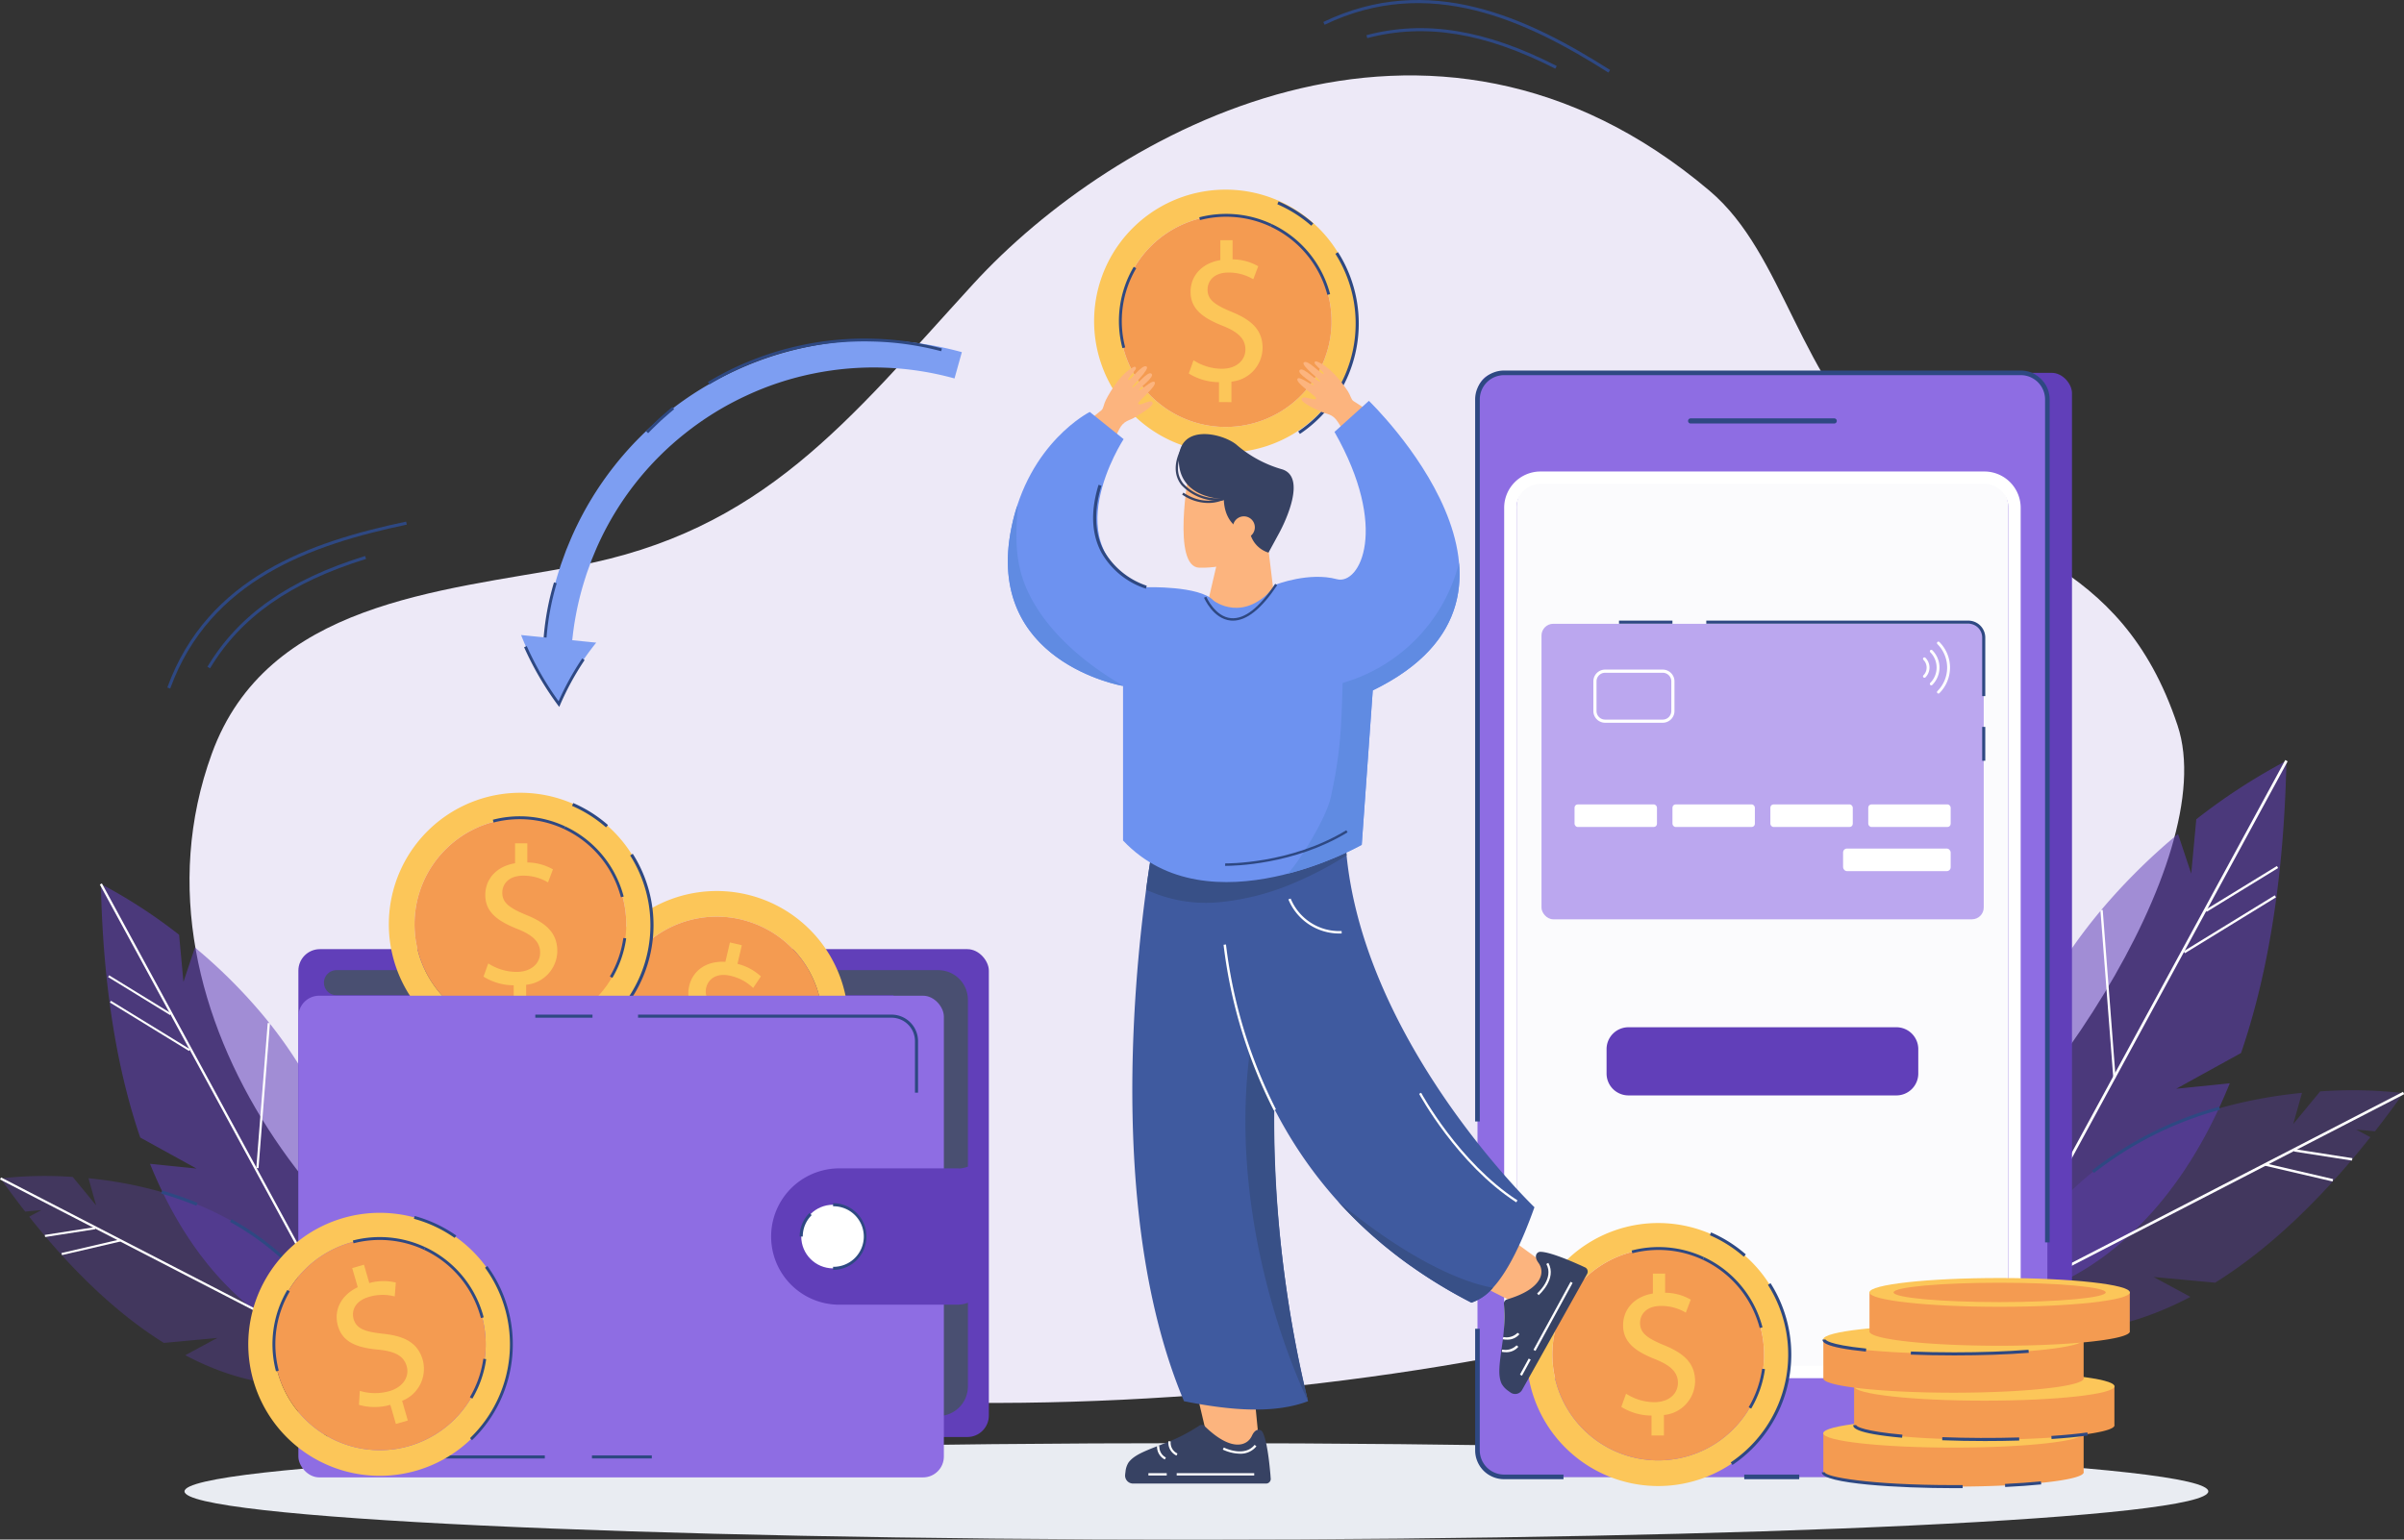 <svg xmlns="http://www.w3.org/2000/svg" width="368" height="235.75" viewBox="0 0 368 235.75">
  <rect x="0" y="0" width="368" height="235.75" fill="#333333" stroke="none"/>
  <g id="Group_44500" data-name="Group 44500" transform="translate(-587.818 -58.142)">
    <g id="Group_43961" data-name="Group 43961" transform="translate(616.057 279.13)">
      <g id="Group_43960" data-name="Group 43960">
        <path id="Path_26942" data-name="Path 26942" d="M919.218,234.516c0,4.077-69.352,7.382-154.9,7.382s-154.9-3.3-154.9-7.382,69.352-7.381,154.9-7.381S919.218,230.44,919.218,234.516Z" transform="translate(-609.413 -227.135)" fill="#e9ecf2"/>
      </g>
    </g>
    <g id="Group_43963" data-name="Group 43963" transform="translate(616.832 69.69)">
      <g id="Group_43962" data-name="Group 43962">
        <path id="Path_26943" data-name="Path 26943" d="M661.9,261.493c-26.881-8.334-63.268-50.024-48.481-90.668,8.412-23.124,34.826-24.846,55.588-28.688,28.851-5.338,41.839-22.314,60.948-43.209,21.353-23.346,69.848-50.62,112.744-14.281,11.551,9.787,13.391,28.71,28.3,42,14.99,13.361,34.537,13.421,43.334,39.871,6.855,20.609-22.654,63.488-42.648,76.266C834.7,266.415,722.52,280.286,661.9,261.493Z" transform="translate(-610.006 -66.973)" fill="#ede9f7"/>
      </g>
    </g>
    <g id="Group_44192" data-name="Group 44192" transform="translate(813.635 114.881)">
      <g id="Group_44027" data-name="Group 44027" transform="translate(77.892 59.648)">
        <g id="Group_43969" data-name="Group 43969" transform="translate(1.502 0.101)">
          <g id="Group_43968" data-name="Group 43968">
            <g id="Group_43967" data-name="Group 43967">
              <g id="Group_43966" data-name="Group 43966">
                <g id="Group_43965" data-name="Group 43965">
                  <g id="Group_43964" data-name="Group 43964">
                    <path id="Path_26944" data-name="Path 26944" d="M866.011,147.222c0,.153-.007.3-.011.455-.429,18.688-3.106,33.133-6.938,44.3l-9.928,5.475,7.972-.811.228-.022c-4.942,12.231-11.293,19.968-17.169,24.851a41.1,41.1,0,0,1-9.954,6.206c-.187.082-.37.161-.553.235-.455.19-.9.358-1.313.511h-5.3c-.06-.25-.116-.5-.169-.747-.036-.157-.071-.314-.1-.469-.048-.205-.089-.415-.129-.62-4.991-24.414,3.892-43.213,14.9-56.37a.969.969,0,0,1,.107-.131,93.359,93.359,0,0,1,11.757-11.649l2.027,6.075.773-8.323a91.9,91.9,0,0,1,13.489-8.8C865.9,147.274,866.011,147.222,866.011,147.222Z" transform="translate(-821.218 -147.222)" fill="rgba(97,63,185,0.54)"/>
                  </g>
                </g>
              </g>
            </g>
          </g>
        </g>
        <g id="Group_43976" data-name="Group 43976" transform="translate(1.929)">
          <g id="Group_43975" data-name="Group 43975">
            <g id="Group_43974" data-name="Group 43974">
              <g id="Group_43973" data-name="Group 43973">
                <g id="Group_43972" data-name="Group 43972">
                  <g id="Group_43971" data-name="Group 43971">
                    <g id="Group_43970" data-name="Group 43970">
                      <path id="Path_26945" data-name="Path 26945" d="M866.094,147.342l-.194.358-12.052,22.174-.216.392-3.284,6.046-.112.2-10.477,19.274-.015.026-17.072,31.412-.258.47-.407.747h-.463l.4-.747.593-1.09,16.848-31,.313-.575,25.892-47.629.142-.261Z" transform="translate(-821.545 -147.145)" fill="#fff"/>
                    </g>
                  </g>
                </g>
              </g>
            </g>
          </g>
        </g>
        <g id="Group_43982" data-name="Group 43982" transform="translate(30.562 20.713)">
          <g id="Group_43981" data-name="Group 43981" transform="translate(0 0)">
            <g id="Group_43980" data-name="Group 43980">
              <g id="Group_43979" data-name="Group 43979">
                <g id="Group_43978" data-name="Group 43978">
                  <g id="Group_43977" data-name="Group 43977">
                    <rect id="Rectangle_15946" data-name="Rectangle 15946" width="16.369" height="0.356" transform="matrix(0.852, -0.523, 0.523, 0.852, 0, 8.563)" fill="#fff"/>
                  </g>
                </g>
              </g>
            </g>
          </g>
        </g>
        <g id="Group_43988" data-name="Group 43988" transform="translate(33.9 16.222)">
          <g id="Group_43987" data-name="Group 43987" transform="translate(0 0)">
            <g id="Group_43986" data-name="Group 43986" transform="translate(0)">
              <g id="Group_43985" data-name="Group 43985">
                <g id="Group_43984" data-name="Group 43984">
                  <g id="Group_43983" data-name="Group 43983">
                    <rect id="Rectangle_15947" data-name="Rectangle 15947" width="12.83" height="0.356" transform="translate(0 6.708) rotate(-31.523)" fill="#fff"/>
                  </g>
                </g>
              </g>
            </g>
          </g>
        </g>
        <g id="Group_43994" data-name="Group 43994" transform="translate(17.816 22.943)">
          <g id="Group_43993" data-name="Group 43993" transform="translate(0 0)">
            <g id="Group_43992" data-name="Group 43992" transform="translate(0)">
              <g id="Group_43991" data-name="Group 43991">
                <g id="Group_43990" data-name="Group 43990">
                  <g id="Group_43989" data-name="Group 43989">
                    <rect id="Rectangle_15948" data-name="Rectangle 15948" width="0.356" height="25.803" transform="translate(0 0.027) rotate(-4.392)" fill="#fff"/>
                  </g>
                </g>
              </g>
            </g>
          </g>
        </g>
        <g id="Group_44000" data-name="Group 44000" transform="translate(0.983 50.57)">
          <g id="Group_43999" data-name="Group 43999">
            <g id="Group_43998" data-name="Group 43998">
              <g id="Group_43997" data-name="Group 43997">
                <g id="Group_43996" data-name="Group 43996">
                  <g id="Group_43995" data-name="Group 43995">
                    <path id="Path_26946" data-name="Path 26946" d="M820.821,220.565s12.227,6.58,30.618-3.121L845.8,214.4l9.421.872c7.216-4.5,15.244-11.527,23.76-22.283l-2.152-1.161,2.856.263q2.156-2.758,4.352-5.848a69.265,69.265,0,0,0-12.746-.264l-4.117,5,1.343-4.776C853.085,187.724,830.376,194.58,820.821,220.565Z" transform="translate(-820.821 -185.816)" fill="rgba(97,63,185,0.32)"/>
                  </g>
                </g>
              </g>
            </g>
          </g>
        </g>
        <g id="Group_44007" data-name="Group 44007" transform="translate(0 50.816)">
          <g id="Group_44006" data-name="Group 44006" transform="translate(0 0)">
            <g id="Group_44005" data-name="Group 44005">
              <g id="Group_44004" data-name="Group 44004">
                <g id="Group_44003" data-name="Group 44003">
                  <g id="Group_44002" data-name="Group 44002">
                    <g id="Group_44001" data-name="Group 44001">
                      <rect id="Rectangle_15949" data-name="Rectangle 15949" width="72.149" height="0.402" transform="matrix(0.889, -0.459, 0.459, 0.889, 0, 33.102)" fill="#fff"/>
                    </g>
                  </g>
                </g>
              </g>
            </g>
          </g>
        </g>
        <g id="Group_44013" data-name="Group 44013" transform="translate(47.473 59.577)">
          <g id="Group_44012" data-name="Group 44012" transform="translate(0 0)">
            <g id="Group_44011" data-name="Group 44011" transform="translate(0)">
              <g id="Group_44010" data-name="Group 44010" transform="translate(0)">
                <g id="Group_44009" data-name="Group 44009">
                  <g id="Group_44008" data-name="Group 44008">
                    <rect id="Rectangle_15950" data-name="Rectangle 15950" width="0.373" height="8.965" transform="matrix(0.154, -0.988, 0.988, 0.154, 0, 0.369)" fill="#fff"/>
                  </g>
                </g>
              </g>
            </g>
          </g>
        </g>
        <g id="Group_44019" data-name="Group 44019" transform="translate(43.068 61.764)">
          <g id="Group_44018" data-name="Group 44018" transform="translate(0 0)">
            <g id="Group_44017" data-name="Group 44017" transform="translate(0)">
              <g id="Group_44016" data-name="Group 44016" transform="translate(0)">
                <g id="Group_44015" data-name="Group 44015">
                  <g id="Group_44014" data-name="Group 44014">
                    <rect id="Rectangle_15951" data-name="Rectangle 15951" width="0.373" height="10.564" transform="matrix(0.227, -0.974, 0.974, 0.227, 0, 0.364)" fill="#fff"/>
                  </g>
                </g>
              </g>
            </g>
          </g>
        </g>
        <g id="Group_44026" data-name="Group 44026" transform="translate(16.539 53.086)">
          <g id="Group_44025" data-name="Group 44025">
            <g id="Group_44024" data-name="Group 44024">
              <g id="Group_44023" data-name="Group 44023">
                <g id="Group_44022" data-name="Group 44022">
                  <g id="Group_44021" data-name="Group 44021">
                    <g id="Group_44020" data-name="Group 44020">
                      <path id="Path_26947" data-name="Path 26947" d="M833.013,197.876l-.3-.367a54.932,54.932,0,0,1,19.457-9.768l.128.454A54.469,54.469,0,0,0,833.013,197.876Z" transform="translate(-832.717 -187.74)" fill="#2e4882"/>
                    </g>
                  </g>
                </g>
              </g>
            </g>
          </g>
        </g>
      </g>
      <g id="Group_44031" data-name="Group 44031" transform="translate(4.122 0.353)">
        <g id="Group_44030" data-name="Group 44030">
          <g id="Group_44029" data-name="Group 44029">
            <g id="Group_44028" data-name="Group 44028">
              <rect id="Rectangle_15952" data-name="Rectangle 15952" width="87.237" height="169.057" rx="3.112" fill="#613fb9"/>
            </g>
          </g>
        </g>
      </g>
      <g id="Group_44035" data-name="Group 44035" transform="translate(0.354 0.353)">
        <g id="Group_44034" data-name="Group 44034">
          <g id="Group_44033" data-name="Group 44033">
            <g id="Group_44032" data-name="Group 44032">
              <rect id="Rectangle_15953" data-name="Rectangle 15953" width="87.237" height="169.057" rx="3.112" fill="#8e6de3"/>
            </g>
          </g>
        </g>
      </g>
      <g id="Group_44039" data-name="Group 44039" transform="translate(6.345 16.405)">
        <g id="Group_44038" data-name="Group 44038">
          <g id="Group_44037" data-name="Group 44037">
            <g id="Group_44036" data-name="Group 44036">
              <path id="Path_26948" data-name="Path 26948" d="M840.612,118.78V246.325a4.562,4.562,0,0,1-4.4,4.7H769.758a4.561,4.561,0,0,1-4.4-4.7V118.78a4.56,4.56,0,0,1,4.4-4.7h66.451A4.562,4.562,0,0,1,840.612,118.78Z" transform="translate(-765.356 -114.076)" fill="#fbfbfd"/>
            </g>
          </g>
        </g>
      </g>
      <g id="Group_44045" data-name="Group 44045" transform="translate(32.59 7.326)">
        <g id="Group_44044" data-name="Group 44044">
          <g id="Group_44043" data-name="Group 44043">
            <g id="Group_44042" data-name="Group 44042">
              <g id="Group_44041" data-name="Group 44041">
                <g id="Group_44040" data-name="Group 44040">
                  <path id="Path_26949" data-name="Path 26949" d="M807.8,107.918H785.818a.392.392,0,0,1,0-.785H807.8a.392.392,0,1,1,0,.785Z" transform="translate(-785.426 -107.133)" fill="#2e4882"/>
                </g>
              </g>
            </g>
          </g>
        </g>
      </g>
      <g id="Group_44048" data-name="Group 44048" transform="translate(20.114 100.56)">
        <g id="Group_44047" data-name="Group 44047">
          <g id="Group_44046" data-name="Group 44046">
            <path id="Rectangle_15954" data-name="Rectangle 15954" d="M3.35,0H44.366a3.35,3.35,0,0,1,3.35,3.35V7.088a3.349,3.349,0,0,1-3.349,3.349H3.349A3.349,3.349,0,0,1,0,7.088V3.35A3.35,3.35,0,0,1,3.35,0Z" fill="#613fb9"/>
          </g>
        </g>
      </g>
      <g id="Group_44052" data-name="Group 44052" transform="translate(4.439 15.463)">
        <g id="Group_44051" data-name="Group 44051">
          <g id="Group_44050" data-name="Group 44050">
            <g id="Group_44049" data-name="Group 44049">
              <path id="Path_26950" data-name="Path 26950" d="M837.507,252.192H769.356a5.559,5.559,0,0,1-5.457-5.645V119a5.559,5.559,0,0,1,5.457-5.645h68.151A5.559,5.559,0,0,1,842.964,119V246.547A5.559,5.559,0,0,1,837.507,252.192ZM769.356,115.24A3.675,3.675,0,0,0,765.784,119V246.547a3.675,3.675,0,0,0,3.572,3.761h68.151a3.675,3.675,0,0,0,3.573-3.761V119a3.675,3.675,0,0,0-3.573-3.761Z" transform="translate(-763.899 -113.356)" fill="#fff"/>
            </g>
          </g>
        </g>
      </g>
      <g id="Group_44102" data-name="Group 44102" transform="translate(10.153 38.78)">
        <g id="Group_44055" data-name="Group 44055" transform="translate(0 0)">
          <g id="Group_44054" data-name="Group 44054">
            <g id="Group_44053" data-name="Group 44053">
              <rect id="Rectangle_15955" data-name="Rectangle 15955" width="67.696" height="45.249" rx="1.803" transform="translate(67.696 45.249) rotate(180)" fill="#bba7ef"/>
            </g>
          </g>
        </g>
        <g id="Group_44076" data-name="Group 44076" transform="translate(5.06 27.657)">
          <g id="Group_44060" data-name="Group 44060">
            <g id="Group_44059" data-name="Group 44059">
              <g id="Group_44058" data-name="Group 44058">
                <g id="Group_44057" data-name="Group 44057">
                  <g id="Group_44056" data-name="Group 44056">
                    <rect id="Rectangle_15956" data-name="Rectangle 15956" width="12.615" height="3.456" rx="0.488" fill="#fff"/>
                  </g>
                </g>
              </g>
            </g>
          </g>
          <g id="Group_44065" data-name="Group 44065" transform="translate(14.987)">
            <g id="Group_44064" data-name="Group 44064">
              <g id="Group_44063" data-name="Group 44063">
                <g id="Group_44062" data-name="Group 44062">
                  <g id="Group_44061" data-name="Group 44061">
                    <rect id="Rectangle_15957" data-name="Rectangle 15957" width="12.615" height="3.456" rx="0.488" fill="#fff"/>
                  </g>
                </g>
              </g>
            </g>
          </g>
          <g id="Group_44070" data-name="Group 44070" transform="translate(29.974)">
            <g id="Group_44069" data-name="Group 44069">
              <g id="Group_44068" data-name="Group 44068">
                <g id="Group_44067" data-name="Group 44067">
                  <g id="Group_44066" data-name="Group 44066">
                    <rect id="Rectangle_15958" data-name="Rectangle 15958" width="12.615" height="3.456" rx="0.488" fill="#fff"/>
                  </g>
                </g>
              </g>
            </g>
          </g>
          <g id="Group_44075" data-name="Group 44075" transform="translate(44.96)">
            <g id="Group_44074" data-name="Group 44074">
              <g id="Group_44073" data-name="Group 44073">
                <g id="Group_44072" data-name="Group 44072">
                  <g id="Group_44071" data-name="Group 44071">
                    <rect id="Rectangle_15959" data-name="Rectangle 15959" width="12.615" height="3.456" rx="0.488" fill="#fff"/>
                  </g>
                </g>
              </g>
            </g>
          </g>
        </g>
        <g id="Group_44082" data-name="Group 44082" transform="translate(46.166 34.418)">
          <g id="Group_44081" data-name="Group 44081">
            <g id="Group_44080" data-name="Group 44080">
              <g id="Group_44079" data-name="Group 44079">
                <g id="Group_44078" data-name="Group 44078">
                  <g id="Group_44077" data-name="Group 44077">
                    <rect id="Rectangle_15960" data-name="Rectangle 15960" width="16.47" height="3.456" rx="0.594" fill="#fff"/>
                  </g>
                </g>
              </g>
            </g>
          </g>
        </g>
        <g id="Group_44088" data-name="Group 44088" transform="translate(7.939 7.016)">
          <g id="Group_44087" data-name="Group 44087">
            <g id="Group_44086" data-name="Group 44086">
              <g id="Group_44085" data-name="Group 44085">
                <g id="Group_44084" data-name="Group 44084">
                  <g id="Group_44083" data-name="Group 44083">
                    <path id="Path_26951" data-name="Path 26951" d="M774.339,142.889V138.35a1.8,1.8,0,0,1,1.8-1.8h8.816a1.8,1.8,0,0,1,1.8,1.8v4.539a1.8,1.8,0,0,1-1.8,1.8h-8.816A1.8,1.8,0,0,1,774.339,142.889Zm1.8-5.854a1.317,1.317,0,0,0-1.317,1.316v4.539a1.319,1.319,0,0,0,1.317,1.317h8.816a1.319,1.319,0,0,0,1.317-1.317V138.35a1.318,1.318,0,0,0-1.317-1.316Z" transform="translate(-774.339 -136.552)" fill="#fff"/>
                  </g>
                </g>
              </g>
            </g>
          </g>
        </g>
        <g id="Group_44101" data-name="Group 44101" transform="translate(58.401 2.735)">
          <g id="Group_44092" data-name="Group 44092" transform="translate(2.143)">
            <g id="Group_44091" data-name="Group 44091">
              <g id="Group_44090" data-name="Group 44090">
                <g id="Group_44089" data-name="Group 44089">
                  <path id="Path_26952" data-name="Path 26952" d="M814.567,141a.215.215,0,0,1,.064-.154,5.092,5.092,0,0,0,0-7.192.219.219,0,1,1,.31-.309,5.531,5.531,0,0,1,0,7.811.219.219,0,0,1-.374-.156Z" transform="translate(-814.567 -133.278)" fill="#fff"/>
                </g>
              </g>
            </g>
          </g>
          <g id="Group_44096" data-name="Group 44096" transform="translate(1.049 1.25)">
            <g id="Group_44095" data-name="Group 44095">
              <g id="Group_44094" data-name="Group 44094">
                <g id="Group_44093" data-name="Group 44093">
                  <path id="Path_26953" data-name="Path 26953" d="M813.731,134.452a.216.216,0,0,1,.064-.154.219.219,0,0,1,.309,0,3.757,3.757,0,0,1,0,5.309.219.219,0,0,1-.309,0,.216.216,0,0,1,0-.309,3.322,3.322,0,0,0,0-4.692A.213.213,0,0,1,813.731,134.452Z" transform="translate(-813.731 -134.234)" fill="#fff"/>
                </g>
              </g>
            </g>
          </g>
          <g id="Group_44100" data-name="Group 44100" transform="translate(0 2.41)">
            <g id="Group_44099" data-name="Group 44099">
              <g id="Group_44098" data-name="Group 44098">
                <g id="Group_44097" data-name="Group 44097">
                  <path id="Path_26954" data-name="Path 26954" d="M812.928,138.02a.214.214,0,0,1,.064-.154,1.678,1.678,0,0,0,0-2.371.219.219,0,0,1,.31-.31,2.117,2.117,0,0,1,0,2.989.22.22,0,0,1-.31,0A.216.216,0,0,1,812.928,138.02Z" transform="translate(-812.928 -135.121)" fill="#fff"/>
                </g>
              </g>
            </g>
          </g>
        </g>
      </g>
      <g id="Group_44113" data-name="Group 44113">
        <g id="Group_44112" data-name="Group 44112">
          <g id="Group_44105" data-name="Group 44105">
            <g id="Group_44104" data-name="Group 44104">
              <g id="Group_44103" data-name="Group 44103">
                <path id="Path_26955" data-name="Path 26955" d="M848.448,235.031h-.706V105.954a3.721,3.721,0,0,0-3.716-3.716h-79.1a3.721,3.721,0,0,0-3.716,3.716V216.511H760.5V105.954a4.427,4.427,0,0,1,4.422-4.423h79.1a4.427,4.427,0,0,1,4.423,4.423Z" transform="translate(-760.504 -101.531)" fill="#2e4882"/>
              </g>
            </g>
          </g>
          <g id="Group_44108" data-name="Group 44108" transform="translate(0 146.73)">
            <g id="Group_44107" data-name="Group 44107">
              <g id="Group_44106" data-name="Group 44106">
                <path id="Path_26956" data-name="Path 26956" d="M774.023,236.771h-9.1a4.428,4.428,0,0,1-4.422-4.424V213.738h.706v18.609a3.721,3.721,0,0,0,3.716,3.716h9.1Z" transform="translate(-760.504 -213.738)" fill="#2e4882"/>
              </g>
            </g>
          </g>
          <g id="Group_44111" data-name="Group 44111" transform="translate(41.19 169.056)">
            <g id="Group_44110" data-name="Group 44110">
              <g id="Group_44109" data-name="Group 44109">
                <rect id="Rectangle_15961" data-name="Rectangle 15961" width="8.419" height="0.707" fill="#2e4882"/>
              </g>
            </g>
          </g>
        </g>
      </g>
      <g id="Group_44181" data-name="Group 44181" transform="translate(7.881 130.539)">
        <g id="Group_44160" data-name="Group 44160" transform="translate(45.172 8.419)">
          <g id="Group_44118" data-name="Group 44118" transform="translate(0.233 21.568)">
            <g id="Group_44115" data-name="Group 44115" transform="translate(0 2.149)">
              <g id="Group_44114" data-name="Group 44114">
                <path id="Path_26957" data-name="Path 26957" d="M841.123,231.955c0,1.216-8.926,2.2-19.934,2.2s-19.935-.989-19.935-2.2a.289.289,0,0,1,.01-.065v-5.959h39.845v5.945A.258.258,0,0,1,841.123,231.955Z" transform="translate(-801.253 -225.931)" fill="#f49b51"/>
              </g>
            </g>
            <g id="Group_44117" data-name="Group 44117">
              <g id="Group_44116" data-name="Group 44116">
                <path id="Path_26958" data-name="Path 26958" d="M841.12,226.491c0,1.217-8.923,2.2-19.933,2.2s-19.934-.987-19.934-2.2,8.925-2.2,19.934-2.2S841.12,225.274,841.12,226.491Z" transform="translate(-801.253 -224.288)" fill="#fcc659"/>
              </g>
            </g>
          </g>
          <g id="Group_44123" data-name="Group 44123" transform="translate(4.944 14.379)">
            <g id="Group_44120" data-name="Group 44120" transform="translate(0 2.15)">
              <g id="Group_44119" data-name="Group 44119">
                <path id="Path_26959" data-name="Path 26959" d="M844.724,226.458c0,1.215-8.926,2.2-19.934,2.2s-19.934-.99-19.934-2.2a.294.294,0,0,1,.009-.067v-5.958H844.71v5.943A.251.251,0,0,1,844.724,226.458Z" transform="translate(-804.856 -220.434)" fill="#f49b51"/>
              </g>
            </g>
            <g id="Group_44122" data-name="Group 44122">
              <g id="Group_44121" data-name="Group 44121">
                <path id="Path_26960" data-name="Path 26960" d="M844.723,220.993c0,1.217-8.925,2.2-19.934,2.2s-19.933-.987-19.933-2.2,8.924-2.2,19.933-2.2S844.723,219.776,844.723,220.993Z" transform="translate(-804.856 -218.79)" fill="#fcc659"/>
              </g>
            </g>
          </g>
          <g id="Group_44128" data-name="Group 44128" transform="translate(0.233 7.189)">
            <g id="Group_44125" data-name="Group 44125" transform="translate(0 2.15)">
              <g id="Group_44124" data-name="Group 44124">
                <path id="Path_26961" data-name="Path 26961" d="M841.123,220.96c0,1.215-8.926,2.2-19.934,2.2s-19.935-.99-19.935-2.2a.289.289,0,0,1,.01-.065v-5.959h39.845v5.945A.245.245,0,0,1,841.123,220.96Z" transform="translate(-801.253 -214.936)" fill="#f49b51"/>
              </g>
            </g>
            <g id="Group_44127" data-name="Group 44127" transform="translate(0.001)">
              <g id="Group_44126" data-name="Group 44126">
                <ellipse id="Ellipse_4078" data-name="Ellipse 4078" cx="19.934" cy="2.204" rx="19.934" ry="2.204" fill="#fcc659"/>
              </g>
            </g>
          </g>
          <g id="Group_44135" data-name="Group 44135" transform="translate(0 29.74)">
            <g id="Group_44131" data-name="Group 44131">
              <g id="Group_44130" data-name="Group 44130">
                <g id="Group_44129" data-name="Group 44129">
                  <path id="Path_26962" data-name="Path 26962" d="M821.245,232.977c-8.108,0-20.17-.65-20.17-2.44h.471c0,.688,6.766,1.969,19.7,1.969q.706,0,1.4-.005l0,.471Q821.953,232.978,821.245,232.977Z" transform="translate(-801.075 -230.537)" fill="#2e4882"/>
                </g>
              </g>
            </g>
            <g id="Group_44134" data-name="Group 44134" transform="translate(28.051 1.397)">
              <g id="Group_44133" data-name="Group 44133">
                <g id="Group_44132" data-name="Group 44132">
                  <path id="Path_26963" data-name="Path 26963" d="M822.548,232.468l-.022-.469c2.018-.1,3.869-.229,5.5-.394l.047.468C826.435,232.239,824.575,232.371,822.548,232.468Z" transform="translate(-822.526 -231.605)" fill="#2e4882"/>
                </g>
              </g>
            </g>
          </g>
          <g id="Group_44145" data-name="Group 44145" transform="translate(4.811 22.524)">
            <g id="Group_44138" data-name="Group 44138">
              <g id="Group_44137" data-name="Group 44137">
                <g id="Group_44136" data-name="Group 44136">
                  <path id="Path_26964" data-name="Path 26964" d="M812.244,226.956c-7.49-.681-7.49-1.625-7.49-1.937h.471c0,.23,1.268.94,7.063,1.467Z" transform="translate(-804.754 -225.019)" fill="#2e4882"/>
                </g>
              </g>
            </g>
            <g id="Group_44141" data-name="Group 44141" transform="translate(13.629 1.848)">
              <g id="Group_44140" data-name="Group 44140">
                <g id="Group_44139" data-name="Group 44139">
                  <path id="Path_26965" data-name="Path 26965" d="M821.717,227.024c-2.241,0-4.442-.041-6.541-.122l.018-.471c3.749.144,7.9.161,11.759.044l.014.471C825.257,227,823.49,227.024,821.717,227.024Z" transform="translate(-815.176 -226.432)" fill="#2e4882"/>
                </g>
              </g>
            </g>
            <g id="Group_44144" data-name="Group 44144" transform="translate(30.337 1.123)">
              <g id="Group_44143" data-name="Group 44143">
                <g id="Group_44142" data-name="Group 44142">
                  <path id="Path_26966" data-name="Path 26966" d="M827.984,226.885l-.031-.469c2.126-.14,3.981-.322,5.511-.537l.067.466C831.987,226.562,830.123,226.744,827.984,226.885Z" transform="translate(-827.953 -225.878)" fill="#2e4882"/>
                </g>
              </g>
            </g>
          </g>
          <g id="Group_44152" data-name="Group 44152" transform="translate(0.12 9.416)">
            <g id="Group_44148" data-name="Group 44148">
              <g id="Group_44147" data-name="Group 44147">
                <g id="Group_44146" data-name="Group 44146">
                  <path id="Path_26967" data-name="Path 26967" d="M807.811,216.849c-6.644-.677-6.644-1.533-6.644-1.854h.471c0,.007.17.769,6.221,1.386Z" transform="translate(-801.167 -214.995)" fill="#2e4882"/>
                </g>
              </g>
            </g>
            <g id="Group_44151" data-name="Group 44151" transform="translate(13.508 1.574)">
              <g id="Group_44150" data-name="Group 44150">
                <g id="Group_44149" data-name="Group 44149">
                  <path id="Path_26968" data-name="Path 26968" d="M818.158,217.063c-2.291,0-4.534-.042-6.661-.126l.018-.471c2.122.084,4.357.126,6.643.126,4.09,0,8.02-.136,11.362-.394l.035.469C826.2,216.927,822.262,217.063,818.158,217.063Z" transform="translate(-811.497 -216.199)" fill="#2e4882"/>
                </g>
              </g>
            </g>
          </g>
          <g id="Group_44159" data-name="Group 44159" transform="translate(7.299)">
            <g id="Group_44154" data-name="Group 44154" transform="translate(0 2.149)">
              <g id="Group_44153" data-name="Group 44153">
                <path id="Path_26969" data-name="Path 26969" d="M846.526,215.462c0,1.216-8.926,2.2-19.934,2.2s-19.934-.989-19.934-2.2a.281.281,0,0,1,.009-.065v-5.959h39.845v5.945A.251.251,0,0,1,846.526,215.462Z" transform="translate(-806.657 -209.438)" fill="#f49b51"/>
              </g>
            </g>
            <g id="Group_44156" data-name="Group 44156">
              <g id="Group_44155" data-name="Group 44155">
                <ellipse id="Ellipse_4079" data-name="Ellipse 4079" cx="19.934" cy="2.204" rx="19.934" ry="2.204" fill="#fcc659"/>
              </g>
            </g>
            <g id="Group_44158" data-name="Group 44158" transform="translate(3.697 0.722)">
              <g id="Group_44157" data-name="Group 44157">
                <ellipse id="Ellipse_4080" data-name="Ellipse 4080" cx="16.236" cy="1.483" rx="16.236" ry="1.483" fill="#f49b51"/>
              </g>
            </g>
          </g>
        </g>
        <g id="Group_44180" data-name="Group 44180">
          <g id="Group_44162" data-name="Group 44162">
            <g id="Group_44161" data-name="Group 44161">
              <path id="Path_26970" data-name="Path 26970" d="M787.213,201.364A20.136,20.136,0,1,0,806.8,222.038,20.133,20.133,0,0,0,787.213,201.364Zm15.657,20.568a16.207,16.207,0,1,1-16.214-16.648c.152,0,.3.005.451.009a16.224,16.224,0,0,1,15.767,16.2C802.874,221.637,802.874,221.784,802.87,221.932Z" transform="translate(-766.531 -201.356)" fill="#fcc659"/>
            </g>
          </g>
          <g id="Group_44164" data-name="Group 44164" transform="translate(3.931 3.928)">
            <g id="Group_44163" data-name="Group 44163">
              <path id="Path_26971" data-name="Path 26971" d="M801.949,220.566c0,.146,0,.294,0,.442a16.207,16.207,0,1,1-16.214-16.648c.152,0,.3,0,.451.009A16.223,16.223,0,0,1,801.949,220.566Z" transform="translate(-769.537 -204.36)" fill="#f49b51"/>
            </g>
          </g>
          <g id="Group_44167" data-name="Group 44167" transform="translate(14.49 7.741)">
            <g id="Group_44166" data-name="Group 44166">
              <g id="Group_44165" data-name="Group 44165">
                <path id="Path_26972" data-name="Path 26972" d="M782.232,232.066v-3.049a8.8,8.8,0,0,1-4.62-1.329l.726-2.023a8.046,8.046,0,0,0,4.347,1.3c2.145,0,3.593-1.238,3.593-2.959,0-1.659-1.177-2.687-3.412-3.592-3.079-1.208-4.982-2.6-4.982-5.224,0-2.506,1.781-4.408,4.56-4.861v-3.051h1.871v2.929a8.06,8.06,0,0,1,3.926,1.057l-.754,1.993a7.3,7.3,0,0,0-3.805-1.027c-2.324,0-3.2,1.389-3.2,2.6,0,1.571,1.117,2.355,3.744,3.442,3.11,1.268,4.68,2.839,4.68,5.526a5.251,5.251,0,0,1-4.77,5.133v3.14Z" transform="translate(-777.612 -207.276)" fill="#fcc659"/>
              </g>
            </g>
          </g>
          <g id="Group_44169" data-name="Group 44169" transform="translate(26.967 5.228)">
            <g id="Group_44168" data-name="Group 44168">
              <path id="Path_26973" data-name="Path 26973" d="M795.863,216.206c-.034-.132-.072-.264-.11-.395a16.016,16.016,0,0,0-8.6-10.06l.186-.4a16.437,16.437,0,0,1,8.829,10.31c.047.162.086.3.12.433Z" transform="translate(-787.153 -205.354)" fill="#2e4882"/>
            </g>
          </g>
          <g id="Group_44171" data-name="Group 44171" transform="translate(16.07 3.681)">
            <g id="Group_44170" data-name="Group 44170">
              <path id="Path_26974" data-name="Path 26974" d="M789.717,206.116a16,16,0,0,0-10.787-.994l-.11-.424a16.414,16.414,0,0,1,11.082,1.02Z" transform="translate(-778.82 -204.171)" fill="#2e4882"/>
            </g>
          </g>
          <g id="Group_44173" data-name="Group 44173" transform="translate(33.986 22.307)">
            <g id="Group_44172" data-name="Group 44172">
              <path id="Path_26975" data-name="Path 26975" d="M792.9,224.53l-.379-.222a15.9,15.9,0,0,0,2.06-5.892l.435.061A16.339,16.339,0,0,1,792.9,224.53Z" transform="translate(-792.521 -218.415)" fill="#2e4882"/>
            </g>
          </g>
          <g id="Group_44176" data-name="Group 44176" transform="translate(28.047 1.437)">
            <g id="Group_44175" data-name="Group 44175">
              <g id="Group_44174" data-name="Group 44174">
                <path id="Path_26976" data-name="Path 26976" d="M793.173,206.179a19.854,19.854,0,0,0-5.194-3.291l.187-.433a20.313,20.313,0,0,1,5.317,3.37Z" transform="translate(-787.979 -202.455)" fill="#2e4882"/>
              </g>
            </g>
          </g>
          <g id="Group_44179" data-name="Group 44179" transform="translate(31.238 9.21)">
            <g id="Group_44178" data-name="Group 44178">
              <g id="Group_44177" data-name="Group 44177">
                <path id="Path_26977" data-name="Path 26977" d="M790.682,236.234l-.263-.39a19.908,19.908,0,0,0,5.695-27.192l.4-.254a20.375,20.375,0,0,1-5.83,27.835Z" transform="translate(-790.419 -208.399)" fill="#2e4882"/>
              </g>
            </g>
          </g>
        </g>
      </g>
      <g id="Group_44191" data-name="Group 44191" transform="translate(22.018 38.294)">
        <g id="Group_44184" data-name="Group 44184" transform="translate(13.36)">
          <g id="Group_44183" data-name="Group 44183">
            <g id="Group_44182" data-name="Group 44182">
              <path id="Path_26978" data-name="Path 26978" d="M830.265,142.377h-.472v-8.969a2.124,2.124,0,0,0-2.121-2.122H787.558v-.471h40.114a2.6,2.6,0,0,1,2.593,2.593Z" transform="translate(-787.558 -130.815)" fill="#2e4882"/>
            </g>
          </g>
        </g>
        <g id="Group_44187" data-name="Group 44187" transform="translate(55.596 16.272)">
          <g id="Group_44186" data-name="Group 44186">
            <g id="Group_44185" data-name="Group 44185">
              <rect id="Rectangle_15962" data-name="Rectangle 15962" width="0.471" height="5.187" fill="#2e4882"/>
            </g>
          </g>
        </g>
        <g id="Group_44190" data-name="Group 44190" transform="translate(0 0)">
          <g id="Group_44189" data-name="Group 44189">
            <g id="Group_44188" data-name="Group 44188">
              <rect id="Rectangle_15963" data-name="Rectangle 15963" width="8.178" height="0.471" fill="#2e4882"/>
            </g>
          </g>
        </g>
      </g>
    </g>
    <g id="Group_44205" data-name="Group 44205" transform="translate(613.431 58.142)">
      <g id="Group_44195" data-name="Group 44195" transform="translate(6.139 85.137)">
        <g id="Group_44194" data-name="Group 44194">
          <g id="Group_44193" data-name="Group 44193">
            <path id="Path_26979" data-name="Path 26979" d="M612.5,140.453l-.4-.242c4.762-7.945,12.435-13.336,24.145-16.963l.14.45C624.792,127.289,617.2,132.614,612.5,140.453Z" transform="translate(-612.1 -123.248)" fill="#2e4882"/>
          </g>
        </g>
      </g>
      <g id="Group_44198" data-name="Group 44198" transform="translate(0 79.879)">
        <g id="Group_44197" data-name="Group 44197">
          <g id="Group_44196" data-name="Group 44196">
            <path id="Path_26980" data-name="Path 26980" d="M607.848,144.783l-.443-.161c6.149-16.9,21.93-22.321,36.556-25.4l.1.462C629.558,122.737,613.917,128.1,607.848,144.783Z" transform="translate(-607.405 -119.227)" fill="#2e4882"/>
          </g>
        </g>
      </g>
      <g id="Group_44201" data-name="Group 44201" transform="translate(183.562 4.307)">
        <g id="Group_44200" data-name="Group 44200">
          <g id="Group_44199" data-name="Group 44199">
            <path id="Path_26981" data-name="Path 26981" d="M776.692,67.651c-10.805-5.525-19.955-7.012-28.794-4.684l-.12-.455c8.956-2.36,18.213-.862,29.128,4.719Z" transform="translate(-747.778 -61.436)" fill="#2e4882"/>
          </g>
        </g>
      </g>
      <g id="Group_44204" data-name="Group 44204" transform="translate(176.952)">
        <g id="Group_44203" data-name="Group 44203">
          <g id="Group_44202" data-name="Group 44202">
            <path id="Path_26982" data-name="Path 26982" d="M786.369,69.258c-12.507-7.943-27.448-15.026-43.442-7.323l-.2-.425c16.2-7.8,31.282-.663,43.9,7.35Z" transform="translate(-742.723 -58.142)" fill="#2e4882"/>
          </g>
        </g>
      </g>
    </g>
    <g id="Group_44349" data-name="Group 44349" transform="translate(742.096 87.179)">
      <g id="Group_44207" data-name="Group 44207" transform="translate(13.207)">
        <g id="Group_44206" data-name="Group 44206">
          <path id="Path_26983" data-name="Path 26983" d="M736.578,80.355a20.136,20.136,0,1,0,19.582,20.674A20.134,20.134,0,0,0,736.578,80.355Zm15.657,20.568a16.206,16.206,0,1,1-16.213-16.648c.152,0,.3.005.451.009a16.224,16.224,0,0,1,15.767,16.2C752.24,100.628,752.24,100.775,752.235,100.923Z" transform="translate(-715.896 -80.347)" fill="#fcc659"/>
        </g>
      </g>
      <g id="Group_44209" data-name="Group 44209" transform="translate(17.138 3.928)">
        <g id="Group_44208" data-name="Group 44208">
          <path id="Path_26984" data-name="Path 26984" d="M751.315,99.557c0,.146,0,.294,0,.442A16.207,16.207,0,1,1,735.1,83.351c.152,0,.3,0,.451.009A16.224,16.224,0,0,1,751.315,99.557Z" transform="translate(-718.902 -83.351)" fill="#f49b51"/>
        </g>
      </g>
      <g id="Group_44212" data-name="Group 44212" transform="translate(27.698 7.743)">
        <g id="Group_44211" data-name="Group 44211">
          <g id="Group_44210" data-name="Group 44210">
            <path id="Path_26985" data-name="Path 26985" d="M731.6,111.056v-3.049a8.8,8.8,0,0,1-4.62-1.329l.724-2.023a8.05,8.05,0,0,0,4.348,1.3c2.145,0,3.594-1.237,3.594-2.958,0-1.661-1.178-2.689-3.412-3.593-3.081-1.208-4.982-2.6-4.982-5.224,0-2.506,1.781-4.408,4.559-4.861V86.268h1.872V89.2a8.066,8.066,0,0,1,3.926,1.057l-.756,1.993a7.292,7.292,0,0,0-3.8-1.027c-2.325,0-3.2,1.39-3.2,2.6,0,1.571,1.117,2.355,3.744,3.442,3.11,1.268,4.68,2.839,4.68,5.526a5.251,5.251,0,0,1-4.77,5.133v3.14Z" transform="translate(-726.978 -86.268)" fill="#fcc659"/>
          </g>
        </g>
      </g>
      <g id="Group_44219" data-name="Group 44219" transform="translate(17.006 3.714)">
        <g id="Group_44214" data-name="Group 44214" transform="translate(23.196 1.547)">
          <g id="Group_44213" data-name="Group 44213">
            <path id="Path_26986" data-name="Path 26986" d="M745.25,95.222c-.035-.139-.076-.277-.115-.415a16,16,0,0,0-8.6-10.04l.187-.4a16.44,16.44,0,0,1,8.828,10.31c.043.148.084.289.122.432Z" transform="translate(-736.54 -84.37)" fill="#2e4882"/>
          </g>
        </g>
        <g id="Group_44216" data-name="Group 44216" transform="translate(12.299)">
          <g id="Group_44215" data-name="Group 44215">
            <path id="Path_26987" data-name="Path 26987" d="M739.1,85.131a15.977,15.977,0,0,0-10.786-.993l-.111-.425a16.428,16.428,0,0,1,11.084,1.02Z" transform="translate(-728.207 -83.187)" fill="#2e4882"/>
          </g>
        </g>
        <g id="Group_44218" data-name="Group 44218" transform="translate(0 8.103)">
          <g id="Group_44217" data-name="Group 44217">
            <path id="Path_26988" data-name="Path 26988" d="M719.337,101.836a16.312,16.312,0,0,1,1.734-12.452l.378.222a15.888,15.888,0,0,0-1.687,12.12Z" transform="translate(-718.802 -89.384)" fill="#2e4882"/>
          </g>
        </g>
      </g>
      <g id="Group_44226" data-name="Group 44226" transform="translate(41.255 1.803)">
        <g id="Group_44222" data-name="Group 44222">
          <g id="Group_44221" data-name="Group 44221">
            <g id="Group_44220" data-name="Group 44220">
              <path id="Path_26989" data-name="Path 26989" d="M742.539,85.449a19.868,19.868,0,0,0-5.194-3.29l.187-.433a20.353,20.353,0,0,1,5.317,3.369Z" transform="translate(-737.345 -81.726)" fill="#2e4882"/>
            </g>
          </g>
        </g>
        <g id="Group_44225" data-name="Group 44225" transform="translate(3.191 7.773)">
          <g id="Group_44224" data-name="Group 44224">
            <g id="Group_44223" data-name="Group 44223">
              <path id="Path_26990" data-name="Path 26990" d="M740.048,115.505l-.263-.39a19.909,19.909,0,0,0,5.695-27.193l.4-.252a20.375,20.375,0,0,1-5.83,27.835Z" transform="translate(-739.785 -87.67)" fill="#2e4882"/>
            </g>
          </g>
        </g>
      </g>
      <g id="Group_44230" data-name="Group 44230" transform="translate(29.296 52.836)">
        <g id="Group_44229" data-name="Group 44229">
          <g id="Group_44228" data-name="Group 44228">
            <g id="Group_44227" data-name="Group 44227">
              <path id="Path_26991" data-name="Path 26991" d="M729.451,131.429l1.784-7.646,7.282-3.031,1.3,10.677s-1.08,6.936-7.781,9.42S729.451,131.429,729.451,131.429Z" transform="translate(-728.2 -120.752)" fill="#fcb47e"/>
            </g>
          </g>
        </g>
      </g>
      <g id="Group_44234" data-name="Group 44234" transform="translate(26.893 40.79)">
        <g id="Group_44233" data-name="Group 44233">
          <g id="Group_44232" data-name="Group 44232">
            <g id="Group_44231" data-name="Group 44231">
              <path id="Path_26992" data-name="Path 26992" d="M727.152,114.162s-2.595,14.371,1.62,14.48,7.672-1.513,8.536-2.486,1.513-5.726,1.513-5.726.54-6.159-2.053-7.348S728.556,109.84,727.152,114.162Z" transform="translate(-726.362 -111.54)" fill="#fcb47e"/>
            </g>
          </g>
        </g>
      </g>
      <g id="Group_44238" data-name="Group 44238" transform="translate(26.168 37.429)">
        <g id="Group_44237" data-name="Group 44237">
          <g id="Group_44236" data-name="Group 44236">
            <g id="Group_44235" data-name="Group 44235">
              <path id="Path_26993" data-name="Path 26993" d="M741.188,124.1c-.828,1.529-1.646,3.026-1.646,3.026a4.156,4.156,0,0,1-2.835-3.057s-3.873-.362-4.009-5.156c0,0-6.727.044-6.886-5.794s6.562-4.331,8.793-2.55a18.346,18.346,0,0,0,7.047,3.808C745.3,115.549,742.25,122.134,741.188,124.1Z" transform="translate(-725.808 -108.97)" fill="#374263"/>
            </g>
          </g>
        </g>
      </g>
      <g id="Group_44244" data-name="Group 44244" transform="translate(28.595 182.877)">
        <g id="Group_44243" data-name="Group 44243">
          <g id="Group_44242" data-name="Group 44242">
            <g id="Group_44241" data-name="Group 44241">
              <g id="Group_44240" data-name="Group 44240">
                <g id="Group_44239" data-name="Group 44239">
                  <path id="Path_26994" data-name="Path 26994" d="M737.47,228.689l-.829-8.493h-8.977l1.95,8.248a4.286,4.286,0,0,0,4.058,2.664A4.17,4.17,0,0,0,737.47,228.689Z" transform="translate(-727.664 -220.196)" fill="#fcb47e"/>
                </g>
              </g>
            </g>
          </g>
        </g>
      </g>
      <g id="Group_44249" data-name="Group 44249" transform="translate(69.741 159.773)">
        <g id="Group_44248" data-name="Group 44248">
          <g id="Group_44247" data-name="Group 44247">
            <g id="Group_44246" data-name="Group 44246">
              <g id="Group_44245" data-name="Group 44245">
                <path id="Path_26995" data-name="Path 26995" d="M771.993,207.557l-6.9-5.029-5.968,6.706,8.835,4.479s1.094.216,3.308-1.712A3.582,3.582,0,0,0,771.993,207.557Z" transform="translate(-759.129 -202.528)" fill="#fcb47e"/>
              </g>
            </g>
          </g>
        </g>
      </g>
      <g id="Group_44257" data-name="Group 44257" transform="translate(19.055 99.493)">
        <g id="Group_44254" data-name="Group 44254">
          <g id="Group_44253" data-name="Group 44253">
            <g id="Group_44252" data-name="Group 44252">
              <g id="Group_44251" data-name="Group 44251">
                <g id="Group_44250" data-name="Group 44250">
                  <path id="Path_26996" data-name="Path 26996" d="M747.271,242.462c-5.2,1.964-11.837,1.427-18.993,0-.207-.5-.414-1-.612-1.5-13.636-34.466-3.981-84.528-3.981-84.528h21.447l-.485,16.547a113.058,113.058,0,0,0-2,13.189C739.923,215.033,747.271,242.462,747.271,242.462Z" transform="translate(-720.368 -156.431)" fill="#3f5a9f"/>
                </g>
              </g>
            </g>
          </g>
        </g>
        <g id="Group_44256" data-name="Group 44256" transform="translate(17.31 32.524)">
          <g id="Group_44255" data-name="Group 44255">
            <path id="Path_26997" data-name="Path 26997" d="M743.193,234.795c-.333-.673-12.548-25.493-8.912-53.492l3.872,3.119A183.711,183.711,0,0,0,743.193,234.795Z" transform="translate(-733.605 -181.303)" fill="#385087"/>
          </g>
        </g>
      </g>
      <g id="Group_44263" data-name="Group 44263" transform="translate(32.567 99.493)">
        <g id="Group_44262" data-name="Group 44262">
          <g id="Group_44261" data-name="Group 44261">
            <g id="Group_44260" data-name="Group 44260">
              <g id="Group_44259" data-name="Group 44259">
                <g id="Group_44258" data-name="Group 44258">
                  <path id="Path_26998" data-name="Path 26998" d="M778.746,212.762c-1.969,5.526-4.066,9.817-6.345,12.324a7.518,7.518,0,0,1-3.3,2.285,75.122,75.122,0,0,1-9.049-5.456c-.377-.259-.744-.522-1.111-.791-.49-.357-.97-.721-1.437-1.083-.216-.165-.428-.33-.635-.5-.424-.33-.838-.668-1.244-1-.362-.3-.72-.608-1.07-.91a65.715,65.715,0,0,1-5.129-4.94c-.152-.161-.3-.326-.448-.485-.107-.118-.216-.241-.324-.358l-.005-.005c-21.63-24.042-17.659-55.407-17.659-55.407H749.8C751.412,186.506,778.746,212.762,778.746,212.762Z" transform="translate(-730.701 -156.431)" fill="#3f5a9f"/>
                </g>
              </g>
            </g>
          </g>
        </g>
      </g>
      <g id="Group_44267" data-name="Group 44267" transform="translate(44.306 26.288)">
        <g id="Group_44266" data-name="Group 44266">
          <g id="Group_44265" data-name="Group 44265">
            <g id="Group_44264" data-name="Group 44264">
              <path id="Path_26999" data-name="Path 26999" d="M751.257,108.538c-1.606-1.172-2.725-1.819-3-2.013-.341-.245-.422-.853-.821-1.466-.919-1.408-2.83-3.9-4.8-4.591-.254-.09-.45.178-.177.469.481.532,1.4,1.3,1.255,1.424-.3.255-2.441-2.317-3.044-1.721-.454.451,2.643,2.746,2.523,2.891-.242.289-2.574-2.341-3.141-1.746-.539.564,2.26,2.037,2.138,2.286s-2.065-1.351-2.446-.986c-.579.553,2.915,2.721,2.822,3.042-.126.52-1.931-.565-2.2.047-.264.575,2.268,1.663,2.745,1.9,1.106.556,1.912.314,2.8,1.692.486.757.968,1.51,1.441,2.27Z" transform="translate(-739.679 -100.45)" fill="#fcb47e"/>
            </g>
          </g>
        </g>
      </g>
      <g id="Group_44271" data-name="Group 44271" transform="translate(11.575 27.043)">
        <g id="Group_44270" data-name="Group 44270">
          <g id="Group_44269" data-name="Group 44269">
            <g id="Group_44268" data-name="Group 44268">
              <path id="Path_27000" data-name="Path 27000" d="M714.648,110.077c1.472-1.336,2.516-2.1,2.764-2.321.313-.28.328-.893.659-1.544.764-1.5,2.4-4.179,4.287-5.079.242-.116.466.129.225.447-.421.582-1.249,1.438-1.1,1.551.329.221,2.18-2.566,2.844-2.036.5.4-2.334,3.013-2.2,3.144.272.26,2.308-2.6,2.936-2.071.6.5-2.028,2.268-1.882,2.5s1.909-1.563,2.329-1.241c.634.489-2.609,3.017-2.482,3.325.18.5,1.861-.768,2.193-.187.324.543-2.077,1.895-2.526,2.185-1.04.67-1.866.517-2.6,1.981-.4.8-.8,1.6-1.191,2.41Z" transform="translate(-714.648 -101.028)" fill="#fcb47e"/>
            </g>
          </g>
        </g>
      </g>
      <g id="Group_44274" data-name="Group 44274" transform="translate(21.166 101.222)">
        <g id="Group_44273" data-name="Group 44273">
          <g id="Group_44272" data-name="Group 44272">
            <path id="Path_27001" data-name="Path 27001" d="M752.675,158.477a54.155,54.155,0,0,1-8.238,4.3,37.98,37.98,0,0,1-10.975,2.84,21.785,21.785,0,0,1-11.479-1.89c.235-1.756.462-3.25.65-4.442a24.261,24.261,0,0,0,10.749,2.662,39.955,39.955,0,0,0,11.122-1.4,57.564,57.564,0,0,0,8.1-2.793C752.624,157.992,752.648,158.238,752.675,158.477Z" transform="translate(-721.983 -157.753)" fill="#385087"/>
          </g>
        </g>
      </g>
      <g id="Group_44277" data-name="Group 44277" transform="translate(0 32.339)">
        <g id="Group_44276" data-name="Group 44276">
          <g id="Group_44275" data-name="Group 44275">
            <path id="Path_27002" data-name="Path 27002" d="M723.432,172.405V148.738s-21.268-3.609-17.093-24.2c2.653-13.086,12-17.758,12-17.758l5.181,4.162s-11.012,16.834,3.484,22.68c0,0,8.155-.255,10.278,2.039,0,0,4.671,3.737,9.6-2.464,0,0,5.011-1.954,9.283-.806,3.516.944,8.045-7.774-.365-22.553l5.267-4.757s30.834,29.645.594,44.341l-1.688,23.645S736.563,186.337,723.432,172.405Z" transform="translate(-705.797 -105.077)" fill="#6d92f0"/>
          </g>
        </g>
      </g>
      <g id="Group_44280" data-name="Group 44280" transform="translate(34.455 50.029)">
        <g id="Group_44279" data-name="Group 44279">
          <g id="Group_44278" data-name="Group 44278">
            <path id="Path_27003" data-name="Path 27003" d="M735.5,120.281a1.678,1.678,0,1,1-1.678-1.676A1.678,1.678,0,0,1,735.5,120.281Z" transform="translate(-732.145 -118.605)" fill="#fcb47e"/>
          </g>
        </g>
      </g>
      <g id="Group_44286" data-name="Group 44286" transform="translate(33.022 115.588)">
        <g id="Group_44285" data-name="Group 44285">
          <g id="Group_44284" data-name="Group 44284">
            <g id="Group_44283" data-name="Group 44283">
              <g id="Group_44282" data-name="Group 44282">
                <g id="Group_44281" data-name="Group 44281">
                  <path id="Path_27004" data-name="Path 27004" d="M738.738,194.15a75.783,75.783,0,0,1-7.689-25.364l.371-.047a75.4,75.4,0,0,0,7.651,25.239Z" transform="translate(-731.049 -168.739)" fill="#fff"/>
                </g>
              </g>
            </g>
          </g>
        </g>
      </g>
      <g id="Group_44289" data-name="Group 44289" transform="translate(42.943 108.555)">
        <g id="Group_44288" data-name="Group 44288">
          <g id="Group_44287" data-name="Group 44287">
            <path id="Path_27005" data-name="Path 27005" d="M746.512,168.711a8.422,8.422,0,0,1-7.876-5.224l.352-.126a8.036,8.036,0,0,0,7.8,4.972l.009.375Z" transform="translate(-738.636 -163.361)" fill="#fff"/>
          </g>
        </g>
      </g>
      <g id="Group_44292" data-name="Group 44292" transform="translate(30.035 60.352)">
        <g id="Group_44291" data-name="Group 44291">
          <g id="Group_44290" data-name="Group 44290">
            <path id="Path_27006" data-name="Path 27006" d="M733.182,132.149q-.169,0-.333-.016c-2.675-.247-4.028-3.372-4.084-3.5l.345-.146c.013.031,1.322,3.053,3.774,3.278,2.061.191,4.336-1.581,6.77-5.262l.313.207C737.576,130.32,735.3,132.149,733.182,132.149Z" transform="translate(-728.765 -126.499)" fill="#2e4882"/>
          </g>
        </g>
      </g>
      <g id="Group_44294" data-name="Group 44294" transform="translate(0.001 48.431)">
        <g id="Group_44293" data-name="Group 44293">
          <path id="Path_27007" data-name="Path 27007" d="M723.435,144.954s-21.272-3.613-17.094-24.206a29.865,29.865,0,0,1,.824-3.2c.052-.058.109-.114.161-.166-.353,4.65-.519,8.722,1.54,13.124C713.174,139.714,723.729,144.929,723.435,144.954Z" transform="translate(-705.797 -117.383)" fill="#608be2"/>
        </g>
      </g>
      <g id="Group_44296" data-name="Group 44296" transform="translate(42.773 57.169)">
        <g id="Group_44295" data-name="Group 44295">
          <path id="Path_27008" data-name="Path 27008" d="M751.592,143.576l-1.687,23.647a51.584,51.584,0,0,1-11.4,4.442c1.131-.858,5.887-8.131,6.685-11.808,1.429-6.593,1.607-10.389,1.79-17.417A25.768,25.768,0,0,0,764.8,124.065C765.426,131.123,762.43,138.306,751.592,143.576Z" transform="translate(-738.506 -124.065)" fill="#608be2"/>
        </g>
      </g>
      <g id="Group_44299" data-name="Group 44299" transform="translate(33.262 98.095)">
        <g id="Group_44298" data-name="Group 44298">
          <g id="Group_44297" data-name="Group 44297">
            <path id="Path_27009" data-name="Path 27009" d="M731.34,160.816h-.107l.007-.375c.1,0,9.987.139,18.544-5.079l.195.319C741.812,160.662,732.451,160.816,731.34,160.816Z" transform="translate(-731.233 -155.362)" fill="#2e4882"/>
          </g>
        </g>
      </g>
      <g id="Group_44301" data-name="Group 44301" transform="translate(50.517 154.906)">
        <g id="Group_44300" data-name="Group 44300">
          <path id="Path_27010" data-name="Path 27010" d="M768.178,212.048a7.519,7.519,0,0,1-3.3,2.284,75.1,75.1,0,0,1-9.049-5.456c-.377-.259-.744-.522-1.112-.791-.49-.357-.97-.721-1.437-1.083-.216-.165-.428-.33-.636-.5-.424-.329-.838-.668-1.244-1-.362-.3-.721-.608-1.07-.91a65.753,65.753,0,0,1-5.129-4.94c-.152-.161-.3-.326-.448-.485-.107-.118-.216-.241-.324-.358C757.292,209.437,765.521,211.609,768.178,212.048Z" transform="translate(-744.428 -198.806)" fill="#385087"/>
        </g>
      </g>
      <g id="Group_44303" data-name="Group 44303" transform="translate(62.957 138.294)">
        <g id="Group_44302" data-name="Group 44302">
          <path id="Path_27011" data-name="Path 27011" d="M768.808,202.88C759.752,197,754,186.375,753.941,186.269l.311-.166c.056.1,5.769,10.651,14.748,16.481Z" transform="translate(-753.941 -186.103)" fill="#fff"/>
        </g>
      </g>
      <g id="Group_44322" data-name="Group 44322" transform="translate(17.949 189.15)">
        <g id="Group_44309" data-name="Group 44309">
          <g id="Group_44308" data-name="Group 44308">
            <g id="Group_44307" data-name="Group 44307">
              <g id="Group_44306" data-name="Group 44306">
                <g id="Group_44305" data-name="Group 44305">
                  <g id="Group_44304" data-name="Group 44304">
                    <path id="Path_27012" data-name="Path 27012" d="M741.11,233.977H720.749a1.221,1.221,0,0,1-1.223-1.308v-.025c.014-.156.034-.316.058-.476a3.161,3.161,0,0,1,.471-1.423c.965-1.282,2.84-1.866,6.18-3.189a26.737,26.737,0,0,0,4.658-2.458.642.642,0,0,1,.805.085c4.028,3.937,6.5,3.1,7.241,1.474.565-1.238,1.365-.979,1.588-.617.677,1.135,1.05,4.46,1.2,6.129.02.179.033.344.043.476.023.31.037.5.037.5A.712.712,0,0,1,741.11,233.977Z" transform="translate(-719.522 -224.993)" fill="#374263"/>
                  </g>
                </g>
              </g>
            </g>
          </g>
        </g>
        <g id="Group_44316" data-name="Group 44316" transform="translate(4.889 2.49)">
          <g id="Group_44311" data-name="Group 44311" transform="translate(1.735)">
            <g id="Group_44310" data-name="Group 44310">
              <path id="Path_27013" data-name="Path 27013" d="M725.829,229.107a2.177,2.177,0,0,1-1.229-2.21l.349.054a1.793,1.793,0,0,0,1.034,1.839Z" transform="translate(-724.588 -226.897)" fill="#fff"/>
            </g>
          </g>
          <g id="Group_44313" data-name="Group 44313" transform="translate(0 0.707)">
            <g id="Group_44312" data-name="Group 44312">
              <path id="Path_27014" data-name="Path 27014" d="M724.45,229.541a2.2,2.2,0,0,1-1.181-2.1l.35.042a1.849,1.849,0,0,0,1,1.754Z" transform="translate(-723.261 -227.438)" fill="#fff"/>
            </g>
          </g>
          <g id="Group_44315" data-name="Group 44315" transform="translate(10.066 0.568)">
            <g id="Group_44314" data-name="Group 44314">
              <path id="Path_27015" data-name="Path 27015" d="M733.574,228.686a6.532,6.532,0,0,1-2.615-.632l.162-.314c.031.016,3.12,1.569,4.709-.409l.275.221A3.1,3.1,0,0,1,733.574,228.686Z" transform="translate(-730.959 -227.331)" fill="#fff"/>
            </g>
          </g>
        </g>
        <g id="Group_44321" data-name="Group 44321" transform="translate(3.569 7.395)">
          <g id="Group_44318" data-name="Group 44318" transform="translate(4.33)">
            <g id="Group_44317" data-name="Group 44317">
              <rect id="Rectangle_15964" data-name="Rectangle 15964" width="11.866" height="0.353" fill="#fff"/>
            </g>
          </g>
          <g id="Group_44320" data-name="Group 44320">
            <g id="Group_44319" data-name="Group 44319">
              <rect id="Rectangle_15965" data-name="Rectangle 15965" width="2.806" height="0.353" fill="#fff"/>
            </g>
          </g>
        </g>
      </g>
      <g id="Group_44341" data-name="Group 44341" transform="translate(75.237 162.658)">
        <g id="Group_44328" data-name="Group 44328">
          <g id="Group_44327" data-name="Group 44327">
            <g id="Group_44326" data-name="Group 44326">
              <g id="Group_44325" data-name="Group 44325">
                <g id="Group_44324" data-name="Group 44324">
                  <g id="Group_44323" data-name="Group 44323">
                    <path id="Path_27016" data-name="Path 27016" d="M776.771,208.1l-9.949,17.766a1.221,1.221,0,0,1-1.739.428l-.018-.012c-.131-.089-.259-.183-.391-.282a3.22,3.22,0,0,1-1.007-1.108c-.646-1.468-.241-3.387.235-6.952a27.169,27.169,0,0,0,.132-5.267.644.644,0,0,1,.466-.659c5.4-1.591,5.879-4.154,4.824-5.6-.806-1.1-.188-1.673.235-1.687,1.323-.038,4.4,1.258,5.93,1.946.17.071.32.136.443.194.282.131.451.212.451.212A.711.711,0,0,1,776.771,208.1Z" transform="translate(-763.332 -204.734)" fill="#374263"/>
                  </g>
                </g>
              </g>
            </g>
          </g>
        </g>
        <g id="Group_44335" data-name="Group 44335" transform="translate(0.373 1.679)">
          <g id="Group_44330" data-name="Group 44330" transform="translate(0.161 10.709)">
            <g id="Group_44329" data-name="Group 44329">
              <path id="Path_27017" data-name="Path 27017" d="M764.349,215.256a3.261,3.261,0,0,1-.609-.054l.072-.347a2.389,2.389,0,0,0,2.19-.649l.28.216A2.369,2.369,0,0,1,764.349,215.256Z" transform="translate(-763.74 -214.207)" fill="#fff"/>
            </g>
          </g>
          <g id="Group_44332" data-name="Group 44332" transform="translate(0 12.633)">
            <g id="Group_44331" data-name="Group 44331">
              <path id="Path_27018" data-name="Path 27018" d="M764.226,216.728a3.266,3.266,0,0,1-.609-.054l.073-.347a2.388,2.388,0,0,0,2.189-.649l.28.216A2.372,2.372,0,0,1,764.226,216.728Z" transform="translate(-763.617 -215.679)" fill="#fff"/>
            </g>
          </g>
          <g id="Group_44334" data-name="Group 44334" transform="translate(5.414)">
            <g id="Group_44333" data-name="Group 44333">
              <path id="Path_27019" data-name="Path 27019" d="M767.986,210.97l-.229-.269c.026-.022,2.635-2.292,1.408-4.511l.309-.171C770.841,208.491,768.015,210.945,767.986,210.97Z" transform="translate(-767.757 -206.018)" fill="#fff"/>
            </g>
          </g>
        </g>
        <g id="Group_44340" data-name="Group 44340" transform="translate(3.152 4.58)">
          <g id="Group_44337" data-name="Group 44337" transform="translate(2.072 0)">
            <g id="Group_44336" data-name="Group 44336" transform="translate(0)">
              <rect id="Rectangle_15966" data-name="Rectangle 15966" width="11.866" height="0.353" transform="translate(0 10.416) rotate(-61.376)" fill="#fff"/>
            </g>
          </g>
          <g id="Group_44339" data-name="Group 44339" transform="translate(0 11.754)">
            <g id="Group_44338" data-name="Group 44338" transform="translate(0 0)">
              <rect id="Rectangle_15967" data-name="Rectangle 15967" width="2.806" height="0.353" transform="translate(0 2.463) rotate(-61.376)" fill="#fff"/>
            </g>
          </g>
        </g>
      </g>
      <g id="Group_44344" data-name="Group 44344" transform="translate(13.055 45.197)">
        <g id="Group_44343" data-name="Group 44343">
          <g id="Group_44342" data-name="Group 44342">
            <path id="Path_27020" data-name="Path 27020" d="M723.864,130.819a12.146,12.146,0,0,1-6.787-5.479c-1.557-2.865-1.713-6.375-.465-10.43l.45.139c-1.208,3.928-1.064,7.313.428,10.061a11.894,11.894,0,0,0,6.5,5.257Z" transform="translate(-715.78 -114.91)" fill="#2e4882"/>
          </g>
        </g>
      </g>
      <g id="Group_44346" data-name="Group 44346" transform="translate(25.695 39.531)">
        <g id="Group_44345" data-name="Group 44345">
          <path id="Path_27021" data-name="Path 27021" d="M731.915,118.687a7.651,7.651,0,0,1-5.567-2.383c-.836-1.042-1.516-2.882-.014-5.728l.313.165c-1.134,2.149-1.141,3.945-.022,5.342a7.108,7.108,0,0,0,6.138,2.159l.093.341A3.687,3.687,0,0,1,731.915,118.687Z" transform="translate(-725.446 -110.577)" fill="#374263"/>
        </g>
      </g>
      <g id="Group_44348" data-name="Group 44348" transform="translate(26.682 46.401)">
        <g id="Group_44347" data-name="Group 44347">
          <path id="Path_27022" data-name="Path 27022" d="M730.167,117.412a7.127,7.127,0,0,1-3.966-1.287l.195-.294c3.86,2.549,6.821.35,6.851.328l.214.281A5.889,5.889,0,0,1,730.167,117.412Z" transform="translate(-726.201 -115.831)" fill="#374263"/>
        </g>
      </g>
    </g>
    <g id="Group_44491" data-name="Group 44491" transform="translate(587.818 179.535)">
      <g id="Group_44406" data-name="Group 44406" transform="translate(0 13.882)">
        <g id="Group_44355" data-name="Group 44355" transform="translate(15.442 0.088)">
          <g id="Group_44354" data-name="Group 44354">
            <g id="Group_44353" data-name="Group 44353">
              <g id="Group_44352" data-name="Group 44352">
                <g id="Group_44351" data-name="Group 44351">
                  <g id="Group_44350" data-name="Group 44350">
                    <path id="Path_27023" data-name="Path 27023" d="M599.627,161.656c0,.132.006.262.009.395.373,16.211,2.694,28.743,6.019,38.427l8.612,4.749-6.916-.7-.2-.02c4.288,10.61,9.8,17.323,14.894,21.558a35.66,35.66,0,0,0,8.636,5.384c.162.072.32.14.479.2.4.166.778.311,1.14.443h4.6c.052-.216.1-.43.146-.647.033-.136.061-.272.088-.408.042-.178.077-.358.112-.537,4.33-21.179-3.376-37.488-12.925-48.9a1.034,1.034,0,0,0-.094-.112,80.955,80.955,0,0,0-10.2-10.106l-1.759,5.271-.669-7.221a79.775,79.775,0,0,0-11.7-7.638C599.72,161.7,599.627,161.656,599.627,161.656Z" transform="translate(-599.627 -161.656)" fill="rgba(97,63,185,0.54)"/>
                  </g>
                </g>
              </g>
            </g>
          </g>
        </g>
        <g id="Group_44362" data-name="Group 44362" transform="translate(15.283)">
          <g id="Group_44361" data-name="Group 44361">
            <g id="Group_44360" data-name="Group 44360">
              <g id="Group_44359" data-name="Group 44359">
                <g id="Group_44358" data-name="Group 44358">
                  <g id="Group_44357" data-name="Group 44357">
                    <g id="Group_44356" data-name="Group 44356">
                      <path id="Path_27024" data-name="Path 27024" d="M599.505,161.76l.168.311,10.455,19.236.188.34,2.849,5.245.1.175,9.089,16.72.013.023,14.81,27.25.223.408.353.648h.4l-.35-.648-.515-.945-14.616-26.891-.272-.5-22.461-41.319-.123-.227Z" transform="translate(-599.505 -161.589)" fill="#fff"/>
                    </g>
                  </g>
                </g>
              </g>
            </g>
          </g>
        </g>
        <g id="Group_44368" data-name="Group 44368" transform="translate(16.825 17.972)">
          <g id="Group_44367" data-name="Group 44367" transform="translate(0 0)">
            <g id="Group_44366" data-name="Group 44366">
              <g id="Group_44365" data-name="Group 44365" transform="translate(0)">
                <g id="Group_44364" data-name="Group 44364">
                  <g id="Group_44363" data-name="Group 44363">
                    <rect id="Rectangle_15968" data-name="Rectangle 15968" width="0.309" height="14.2" transform="matrix(0.523, -0.853, 0.853, 0.523, 0, 0.263)" fill="#fff"/>
                  </g>
                </g>
              </g>
            </g>
          </g>
        </g>
        <g id="Group_44374" data-name="Group 44374" transform="translate(16.546 14.072)">
          <g id="Group_44373" data-name="Group 44373" transform="translate(0 0)">
            <g id="Group_44372" data-name="Group 44372" transform="translate(0)">
              <g id="Group_44371" data-name="Group 44371">
                <g id="Group_44370" data-name="Group 44370">
                  <g id="Group_44369" data-name="Group 44369">
                    <rect id="Rectangle_15969" data-name="Rectangle 15969" width="0.309" height="11.131" transform="matrix(0.523, -0.852, 0.852, 0.523, 0, 0.263)" fill="#fff"/>
                  </g>
                </g>
              </g>
            </g>
          </g>
        </g>
        <g id="Group_44380" data-name="Group 44380" transform="translate(39.234 21.378)">
          <g id="Group_44379" data-name="Group 44379">
            <g id="Group_44378" data-name="Group 44378">
              <g id="Group_44377" data-name="Group 44377">
                <g id="Group_44376" data-name="Group 44376">
                  <g id="Group_44375" data-name="Group 44375">
                    <path id="Path_27025" data-name="Path 27025" d="M618.162,200.16l1.746-22.2-.341-.025-1.746,22.2Z" transform="translate(-617.821 -177.937)" fill="#fff"/>
                  </g>
                </g>
              </g>
            </g>
          </g>
        </g>
        <g id="Group_44386" data-name="Group 44386" transform="translate(0.081 44.809)">
          <g id="Group_44385" data-name="Group 44385">
            <g id="Group_44384" data-name="Group 44384">
              <g id="Group_44383" data-name="Group 44383">
                <g id="Group_44382" data-name="Group 44382">
                  <g id="Group_44381" data-name="Group 44381">
                    <path id="Path_27026" data-name="Path 27026" d="M642.72,226s-10.607,5.708-26.561-2.708l4.892-2.643-8.172.757c-6.26-3.909-13.226-10-20.614-19.33l1.867-1.008-2.477.229q-1.871-2.393-3.775-5.074a60.1,60.1,0,0,1,11.058-.229l3.57,4.34-1.164-4.144C614.731,197.51,634.431,203.458,642.72,226Z" transform="translate(-587.88 -195.855)" fill="rgba(97,63,185,0.32)"/>
                  </g>
                </g>
              </g>
            </g>
          </g>
        </g>
        <g id="Group_44393" data-name="Group 44393" transform="translate(0 45.023)">
          <g id="Group_44392" data-name="Group 44392" transform="translate(0 0)">
            <g id="Group_44391" data-name="Group 44391">
              <g id="Group_44390" data-name="Group 44390">
                <g id="Group_44389" data-name="Group 44389">
                  <g id="Group_44388" data-name="Group 44388">
                    <g id="Group_44387" data-name="Group 44387">
                      <rect id="Rectangle_15970" data-name="Rectangle 15970" width="0.349" height="62.59" transform="matrix(0.459, -0.889, 0.889, 0.459, 0, 0.31)" fill="#fff"/>
                    </g>
                  </g>
                </g>
              </g>
            </g>
          </g>
        </g>
        <g id="Group_44399" data-name="Group 44399" transform="translate(6.856 52.623)">
          <g id="Group_44398" data-name="Group 44398" transform="translate(0 0)">
            <g id="Group_44397" data-name="Group 44397" transform="translate(0)">
              <g id="Group_44396" data-name="Group 44396">
                <g id="Group_44395" data-name="Group 44395">
                  <g id="Group_44394" data-name="Group 44394">
                    <rect id="Rectangle_15971" data-name="Rectangle 15971" width="7.777" height="0.324" transform="matrix(0.988, -0.154, 0.154, 0.988, 0, 1.201)" fill="#fff"/>
                  </g>
                </g>
              </g>
            </g>
          </g>
        </g>
        <g id="Group_44405" data-name="Group 44405" transform="translate(9.413 54.52)">
          <g id="Group_44404" data-name="Group 44404" transform="translate(0 0)">
            <g id="Group_44403" data-name="Group 44403" transform="translate(0)">
              <g id="Group_44402" data-name="Group 44402" transform="translate(0)">
                <g id="Group_44401" data-name="Group 44401">
                  <g id="Group_44400" data-name="Group 44400">
                    <rect id="Rectangle_15972" data-name="Rectangle 15972" width="9.164" height="0.324" transform="translate(0 2.077) rotate(-13.1)" fill="#fff"/>
                  </g>
                </g>
              </g>
            </g>
          </g>
        </g>
      </g>
      <g id="Group_44409" data-name="Group 44409" transform="translate(45.675 23.947)">
        <g id="Group_44408" data-name="Group 44408">
          <g id="Group_44407" data-name="Group 44407">
            <rect id="Rectangle_15973" data-name="Rectangle 15973" width="105.696" height="74.705" rx="3.293" fill="#613fb9"/>
          </g>
        </g>
      </g>
      <g id="Group_44413" data-name="Group 44413" transform="translate(49.59 27.165)">
        <g id="Group_44412" data-name="Group 44412">
          <g id="Group_44411" data-name="Group 44411">
            <g id="Group_44410" data-name="Group 44410">
              <path id="Path_27027" data-name="Path 27027" d="M724.316,176.285v59.2a4.536,4.536,0,0,1-4.538,4.536h-6.847V175.581H627.658a1.917,1.917,0,0,1-1.917-1.917h0a1.917,1.917,0,0,1,1.917-1.917h92.121A4.537,4.537,0,0,1,724.316,176.285Z" transform="translate(-625.741 -171.747)" fill="#494f71"/>
            </g>
          </g>
        </g>
      </g>
      <g id="Group_44421" data-name="Group 44421" transform="translate(89.576 15.038)">
        <g id="Group_44415" data-name="Group 44415">
          <g id="Group_44414" data-name="Group 44414">
            <path id="Path_27028" data-name="Path 27028" d="M681.557,163.135a20.136,20.136,0,1,0,14.383,24.578A20.134,20.134,0,0,0,681.557,163.135Zm10.583,23.584a16.207,16.207,0,1,1-12.014-19.891c.148.034.29.072.437.111a16.223,16.223,0,0,1,11.681,19.35C692.212,186.432,692.178,186.576,692.14,186.719Z" transform="translate(-656.319 -162.473)" fill="#fcc659"/>
          </g>
        </g>
        <g id="Group_44417" data-name="Group 44417" transform="translate(3.934 3.928)">
          <g id="Group_44416" data-name="Group 44416">
            <path id="Path_27029" data-name="Path 27029" d="M691.319,185.364c-.033.144-.067.288-.1.43A16.207,16.207,0,1,1,679.2,165.9c.148.034.29.072.437.11A16.224,16.224,0,0,1,691.319,185.364Z" transform="translate(-659.327 -165.477)" fill="#f49b51"/>
          </g>
        </g>
        <g id="Group_44420" data-name="Group 44420" transform="translate(12.825 7.886)">
          <g id="Group_44419" data-name="Group 44419">
            <g id="Group_44418" data-name="Group 44418">
              <path id="Path_27030" data-name="Path 27030" d="M669.632,192.6l.692-2.971a8.792,8.792,0,0,1-4.2-2.341l1.165-1.806a8.054,8.054,0,0,0,3.94,2.25c2.087.486,3.78-.391,4.17-2.067.377-1.618-.537-2.883-2.508-4.273-2.725-1.875-4.263-3.659-3.667-6.218.569-2.44,2.734-3.889,5.543-3.7l.692-2.97,1.823.424-.664,2.853a8.051,8.051,0,0,1,3.583,1.92l-1.187,1.769a7.291,7.291,0,0,0-3.472-1.862c-2.265-.528-3.433.626-3.706,1.8-.357,1.53.553,2.547,2.865,4.2,2.741,1.941,3.914,3.826,3.3,6.443a5.252,5.252,0,0,1-5.81,3.918l-.713,3.059Z" transform="translate(-666.126 -168.504)" fill="#fcc659"/>
            </g>
          </g>
        </g>
      </g>
      <g id="Group_44431" data-name="Group 44431" transform="translate(59.525)">
        <g id="Group_44422" data-name="Group 44422">
          <path id="Path_27031" data-name="Path 27031" d="M654.02,150.981A20.136,20.136,0,1,0,673.6,171.655,20.135,20.135,0,0,0,654.02,150.981Zm15.657,20.57A16.207,16.207,0,1,1,653.463,154.9c.152,0,.3,0,.451.008a16.225,16.225,0,0,1,15.767,16.2C669.681,171.255,669.681,171.4,669.677,171.551Z" transform="translate(-633.338 -150.973)" fill="#fcc659"/>
        </g>
        <g id="Group_44423" data-name="Group 44423" transform="translate(3.931 3.929)">
          <path id="Path_27032" data-name="Path 27032" d="M668.757,170.183c0,.148,0,.3-.005.443a16.208,16.208,0,1,1-16.214-16.648c.153,0,.3,0,.451.008A16.225,16.225,0,0,1,668.757,170.183Z" transform="translate(-636.344 -153.978)" fill="#f49b51"/>
        </g>
        <g id="Group_44425" data-name="Group 44425" transform="translate(14.491 7.743)">
          <g id="Group_44424" data-name="Group 44424">
            <path id="Path_27033" data-name="Path 27033" d="M649.039,181.684v-3.05a8.791,8.791,0,0,1-4.619-1.329l.725-2.023a8.049,8.049,0,0,0,4.348,1.3c2.143,0,3.592-1.238,3.592-2.959,0-1.661-1.177-2.687-3.412-3.593-3.08-1.208-4.982-2.6-4.982-5.224,0-2.506,1.782-4.408,4.56-4.861v-3.049h1.873v2.929a8.041,8.041,0,0,1,3.924,1.057l-.755,1.993a7.3,7.3,0,0,0-3.8-1.027c-2.325,0-3.2,1.389-3.2,2.6,0,1.571,1.117,2.356,3.744,3.443,3.11,1.268,4.68,2.838,4.68,5.525a5.253,5.253,0,0,1-4.77,5.134v3.14Z" transform="translate(-644.42 -156.894)" fill="#fcc659"/>
          </g>
        </g>
        <g id="Group_44426" data-name="Group 44426" transform="translate(28.047 1.572)">
          <path id="Path_27034" data-name="Path 27034" d="M659.981,155.9a19.86,19.86,0,0,0-5.2-3.291l.188-.432a20.319,20.319,0,0,1,5.317,3.369Z" transform="translate(-654.786 -152.175)" fill="#2e4882"/>
        </g>
        <g id="Group_44427" data-name="Group 44427" transform="translate(31.238 9.343)">
          <path id="Path_27035" data-name="Path 27035" d="M657.49,185.954l-.264-.391a19.907,19.907,0,0,0,5.7-27.192l.4-.254a20.38,20.38,0,0,1-5.83,27.836Z" transform="translate(-657.226 -158.118)" fill="#2e4882"/>
        </g>
        <g id="Group_44428" data-name="Group 44428" transform="translate(26.815 5.152)">
          <path id="Path_27036" data-name="Path 27036" d="M662.554,165.764c-.035-.136-.074-.272-.114-.408a16.006,16.006,0,0,0-8.6-10.046l.186-.4a16.434,16.434,0,0,1,8.829,10.31c.044.152.085.29.12.432Z" transform="translate(-653.844 -154.913)" fill="#2e4882"/>
        </g>
        <g id="Group_44429" data-name="Group 44429" transform="translate(15.918 3.604)">
          <path id="Path_27037" data-name="Path 27037" d="M656.408,155.675a16,16,0,0,0-10.787-.994l-.11-.425a16.424,16.424,0,0,1,11.083,1.021Z" transform="translate(-645.511 -153.729)" fill="#2e4882"/>
        </g>
        <g id="Group_44430" data-name="Group 44430" transform="translate(33.835 22.233)">
          <path id="Path_27038" data-name="Path 27038" d="M659.591,174.088l-.379-.222a15.931,15.931,0,0,0,2.061-5.891l.434.06A16.34,16.34,0,0,1,659.591,174.088Z" transform="translate(-659.212 -167.975)" fill="#2e4882"/>
        </g>
      </g>
      <g id="Group_44434" data-name="Group 44434" transform="translate(45.675 31.075)">
        <g id="Group_44433" data-name="Group 44433">
          <g id="Group_44432" data-name="Group 44432">
            <rect id="Rectangle_15974" data-name="Rectangle 15974" width="98.81" height="73.76" rx="3.193" fill="#8e6de3"/>
          </g>
        </g>
      </g>
      <g id="Group_44445" data-name="Group 44445" transform="translate(49.624 33.974)">
        <g id="Group_44436" data-name="Group 44436" transform="translate(0 58.184)">
          <g id="Group_44435" data-name="Group 44435">
            <path id="Path_27039" data-name="Path 27039" d="M659.543,231.224h-29.72a4.061,4.061,0,0,1-4.056-4.056v-5.72h.471v5.72a3.59,3.59,0,0,0,3.586,3.586h29.72Z" transform="translate(-625.767 -221.448)" fill="#2e4882"/>
          </g>
        </g>
        <g id="Group_44438" data-name="Group 44438" transform="translate(40.992 67.489)">
          <g id="Group_44437" data-name="Group 44437">
            <rect id="Rectangle_15975" data-name="Rectangle 15975" width="9.16" height="0.471" fill="#2e4882"/>
          </g>
        </g>
        <g id="Group_44440" data-name="Group 44440" transform="translate(48.048)">
          <g id="Group_44439" data-name="Group 44439">
            <path id="Path_27040" data-name="Path 27040" d="M705.373,188.9H704.9V181.01a3.59,3.59,0,0,0-3.586-3.586H662.51v-.471h38.806a4.061,4.061,0,0,1,4.056,4.056Z" transform="translate(-662.51 -176.954)" fill="#2e4882"/>
          </g>
        </g>
        <g id="Group_44442" data-name="Group 44442" transform="translate(32.319)">
          <g id="Group_44441" data-name="Group 44441">
            <rect id="Rectangle_15976" data-name="Rectangle 15976" width="8.754" height="0.471" fill="#2e4882"/>
          </g>
        </g>
        <g id="Group_44444" data-name="Group 44444" transform="translate(0 40.797)">
          <g id="Group_44443" data-name="Group 44443">
            <rect id="Rectangle_15977" data-name="Rectangle 15977" width="0.471" height="11.132" fill="#2e4882"/>
          </g>
        </g>
      </g>
      <g id="Group_44461" data-name="Group 44461" transform="translate(118.042 52.809)">
        <g id="Group_44448" data-name="Group 44448">
          <g id="Group_44447" data-name="Group 44447">
            <g id="Group_44446" data-name="Group 44446">
              <path id="Path_27041" data-name="Path 27041" d="M711.3,191.357V212.2a4.735,4.735,0,0,1-4.738,4.739H688.526a10.438,10.438,0,1,1,0-20.877h18.031a3.629,3.629,0,0,1,.395.02A4.74,4.74,0,0,0,711.3,191.357Z" transform="translate(-678.087 -191.357)" fill="#613fb9"/>
            </g>
          </g>
        </g>
        <g id="Group_44460" data-name="Group 44460" transform="translate(4.377 10.039)">
          <g id="Group_44452" data-name="Group 44452" transform="translate(0.236 0.236)">
            <g id="Group_44451" data-name="Group 44451">
              <g id="Group_44450" data-name="Group 44450">
                <g id="Group_44449" data-name="Group 44449">
                  <circle id="Ellipse_4081" data-name="Ellipse 4081" cx="4.871" cy="4.871" r="4.871" fill="#fff"/>
                </g>
              </g>
            </g>
          </g>
          <g id="Group_44459" data-name="Group 44459">
            <g id="Group_44455" data-name="Group 44455" transform="translate(5.106)">
              <g id="Group_44454" data-name="Group 44454">
                <g id="Group_44453" data-name="Group 44453">
                  <path id="Path_27042" data-name="Path 27042" d="M685.339,209.247v-.471a4.636,4.636,0,1,0,0-9.271v-.471a5.106,5.106,0,1,1,0,10.213Z" transform="translate(-685.339 -199.034)" fill="#2e4882"/>
                </g>
              </g>
            </g>
            <g id="Group_44458" data-name="Group 44458" transform="translate(0 1.496)">
              <g id="Group_44457" data-name="Group 44457">
                <g id="Group_44456" data-name="Group 44456">
                  <path id="Path_27043" data-name="Path 27043" d="M681.9,203.788h-.471a5.069,5.069,0,0,1,1.5-3.61l.333.333A4.6,4.6,0,0,0,681.9,203.788Z" transform="translate(-681.434 -200.178)" fill="#2e4882"/>
                </g>
              </g>
            </g>
          </g>
        </g>
      </g>
      <g id="Group_44471" data-name="Group 44471" transform="translate(24.692 60.92)">
        <g id="Group_44470" data-name="Group 44470">
          <g id="Group_44469" data-name="Group 44469">
            <g id="Group_44468" data-name="Group 44468">
              <g id="Group_44464" data-name="Group 44464" transform="translate(10.518 4.378)">
                <g id="Group_44463" data-name="Group 44463">
                  <g id="Group_44462" data-name="Group 44462">
                    <path id="Path_27044" data-name="Path 27044" d="M623.284,207.561a42.6,42.6,0,0,0-8.541-6.242l.23-.412a43.132,43.132,0,0,1,8.635,6.312Z" transform="translate(-614.744 -200.908)" fill="#2e4882"/>
                  </g>
                </g>
              </g>
              <g id="Group_44467" data-name="Group 44467">
                <g id="Group_44466" data-name="Group 44466">
                  <g id="Group_44465" data-name="Group 44465">
                    <path id="Path_27045" data-name="Path 27045" d="M612.072,199.877a53.489,53.489,0,0,0-5.371-1.865l.132-.452a54.324,54.324,0,0,1,5.418,1.88Z" transform="translate(-606.701 -197.56)" fill="#2e4882"/>
                  </g>
                </g>
              </g>
            </g>
          </g>
        </g>
      </g>
      <g id="Group_44490" data-name="Group 44490" transform="translate(38.002 64.317)">
        <g id="Group_44473" data-name="Group 44473">
          <g id="Group_44472" data-name="Group 44472">
            <path id="Path_27046" data-name="Path 27046" d="M631.951,200.811a20.136,20.136,0,1,0,24.555,14.418A20.136,20.136,0,0,0,631.951,200.811Zm20.755,15.408a16.207,16.207,0,1,1-20.2-11.487c.145-.043.289-.08.436-.118a16.223,16.223,0,0,1,19.645,11.178C652.629,215.934,652.67,216.076,652.707,216.219Z" transform="translate(-616.879 -200.158)" fill="#fcc659"/>
          </g>
        </g>
        <g id="Group_44475" data-name="Group 44475" transform="translate(3.928 3.932)">
          <g id="Group_44474" data-name="Group 44474">
            <path id="Path_27047" data-name="Path 27047" d="M651.665,214.867c.04.141.081.284.119.426a16.208,16.208,0,1,1-20.2-11.488c.145-.042.288-.078.435-.116A16.225,16.225,0,0,1,651.665,214.867Z" transform="translate(-619.883 -203.165)" fill="#f49b51"/>
          </g>
        </g>
        <g id="Group_44478" data-name="Group 44478" transform="translate(13.536 7.941)">
          <g id="Group_44477" data-name="Group 44477">
            <g id="Group_44476" data-name="Group 44476">
              <path id="Path_27048" data-name="Path 27048" d="M636.293,230.622l-.847-2.929a8.786,8.786,0,0,1-4.806.007l.133-2.145a8.057,8.057,0,0,0,4.538.039c2.06-.6,3.107-2.188,2.63-3.841-.462-1.6-1.878-2.254-4.276-2.5-3.294-.3-5.508-1.11-6.238-3.633-.7-2.407.486-4.73,3.03-5.937l-.847-2.929,1.8-.52.813,2.813a8.062,8.062,0,0,1,4.064-.075l-.171,2.124a7.311,7.311,0,0,0-3.94.071c-2.234.646-2.689,2.224-2.353,3.384.435,1.508,1.728,1.952,4.553,2.266,3.34.354,5.284,1.427,6.031,4.008a5.254,5.254,0,0,1-3.157,6.256l.872,3.017Z" transform="translate(-627.231 -206.23)" fill="#fcc659"/>
            </g>
          </g>
        </g>
        <g id="Group_44481" data-name="Group 44481" transform="translate(25.359 0.493)">
          <g id="Group_44480" data-name="Group 44480">
            <g id="Group_44479" data-name="Group 44479">
              <path id="Path_27049" data-name="Path 27049" d="M645.158,234.865l-.3-.316a19.946,19.946,0,0,0,2.3-26.1l.354-.259a20.384,20.384,0,0,1-2.351,26.675Zm-2.648-30.976a19.944,19.944,0,0,0-6.238-2.93l.117-.424a20.363,20.363,0,0,1,6.373,2.995Z" transform="translate(-636.272 -200.535)" fill="#2e4882"/>
            </g>
          </g>
        </g>
        <g id="Group_44483" data-name="Group 44483" transform="translate(26.905 5.264)">
          <g id="Group_44482" data-name="Group 44482">
            <path id="Path_27050" data-name="Path 27050" d="M646.164,215.037c-.037-.141-.077-.281-.118-.421a16,16,0,0,0-8.593-10.034l.186-.4a16.444,16.444,0,0,1,8.829,10.31c.042.144.082.288.12.433Z" transform="translate(-637.454 -204.183)" fill="#2e4882"/>
          </g>
        </g>
        <g id="Group_44485" data-name="Group 44485" transform="translate(16.008 3.717)">
          <g id="Group_44484" data-name="Group 44484">
            <path id="Path_27051" data-name="Path 27051" d="M640.018,204.946a16,16,0,0,0-10.787-.994l-.11-.425a16.433,16.433,0,0,1,11.083,1.02Z" transform="translate(-629.121 -203)" fill="#2e4882"/>
          </g>
        </g>
        <g id="Group_44487" data-name="Group 44487" transform="translate(3.709 11.82)">
          <g id="Group_44486" data-name="Group 44486">
            <path id="Path_27052" data-name="Path 27052" d="M620.251,221.65a16.314,16.314,0,0,1,1.733-12.453l.379.222a15.876,15.876,0,0,0-1.687,12.119Z" transform="translate(-619.715 -209.197)" fill="#2e4882"/>
          </g>
        </g>
        <g id="Group_44489" data-name="Group 44489" transform="translate(33.925 22.345)">
          <g id="Group_44488" data-name="Group 44488">
            <path id="Path_27053" data-name="Path 27053" d="M643.2,223.36l-.379-.222a15.9,15.9,0,0,0,2.06-5.892l.436.061A16.375,16.375,0,0,1,643.2,223.36Z" transform="translate(-642.822 -217.245)" fill="#2e4882"/>
          </g>
        </g>
      </g>
    </g>
    <g id="Group_44493" data-name="Group 44493" transform="translate(667.591 110.23)">
      <g id="Group_44492" data-name="Group 44492">
        <path id="Path_27054" data-name="Path 27054" d="M716.288,99.81a50.522,50.522,0,0,0-23.546-.817,49.705,49.705,0,0,0-11.263,3.714,50.306,50.306,0,0,0-10.093,6.225,50.161,50.161,0,0,0-14.543,18.538c-.413.9-.778,1.823-1.16,2.737-.327.934-.694,1.856-.985,2.8a51.121,51.121,0,0,0-1.5,5.746c-.186.973-.361,1.948-.49,2.93-.033.246-.071.49-.1.736l-.03.264-.02.163c-.024.217-.054.434-.072.653l-3.669-.371a47.587,47.587,0,0,0,5.78,10.57,41.92,41.92,0,0,1,5.721-9.406l-3.671-.371c.017-.2.046-.4.067-.6l.017-.149.029-.242c.023-.226.057-.451.089-.676.118-.9.278-1.8.45-2.69a46.929,46.929,0,0,1,1.376-5.276c.267-.87.607-1.713.9-2.572.353-.838.687-1.684,1.065-2.509a46,46,0,0,1,13.336-17,46.075,46.075,0,0,1,9.262-5.712,45.531,45.531,0,0,1,10.332-3.408,46.317,46.317,0,0,1,21.594.751Z" transform="translate(-648.822 -97.975)" fill="#7d9ef2"/>
      </g>
    </g>
    <g id="Group_44496" data-name="Group 44496" transform="translate(686.711 109.986)">
      <g id="Group_44494" data-name="Group 44494" transform="translate(9.47)">
        <path id="Path_27055" data-name="Path 27055" d="M670.911,104.815l-.226-.377c1.221-.738,2.492-1.427,3.774-2.049a47.058,47.058,0,0,1,10.34-3.545A46.307,46.307,0,0,1,695.683,97.8,45.724,45.724,0,0,1,706.51,99.3l-.111.425a45.254,45.254,0,0,0-10.724-1.491,45.92,45.92,0,0,0-10.78,1.036,46.717,46.717,0,0,0-10.244,3.512C673.382,103.4,672.122,104.084,670.911,104.815Z" transform="translate(-670.685 -97.788)" fill="#2e4882"/>
      </g>
      <g id="Group_44495" data-name="Group 44495" transform="translate(0 10.474)">
        <path id="Path_27056" data-name="Path 27056" d="M663.763,109.813l-.32-.3c.4-.426.828-.836,1.241-1.231.238-.228.476-.454.71-.687.208-.18.4-.354.6-.527.479-.422.974-.858,1.478-1.27l.277.34c-.5.407-.989.84-1.465,1.259q-.294.261-.591.52c-.226.224-.466.452-.706.681C664.578,108.99,664.156,109.394,663.763,109.813Z" transform="translate(-663.443 -105.798)" fill="#2e4882"/>
      </g>
    </g>
    <g id="Group_44498" data-name="Group 44498" transform="translate(668.048 157.064)">
      <g id="Group_44497" data-name="Group 44497">
        <path id="Path_27057" data-name="Path 27057" d="M654.544,143.117l-.226-.306a47.374,47.374,0,0,1-5.147-8.843l.4-.179a47.126,47.126,0,0,0,4.875,8.454,43.12,43.12,0,0,1,3.622-6.553l.365.246a42.681,42.681,0,0,0-3.737,6.831Z" transform="translate(-649.171 -133.789)" fill="#2e4882"/>
      </g>
    </g>
    <g id="Group_44499" data-name="Group 44499" transform="translate(671.041 147.314)">
      <path id="Path_27058" data-name="Path 27058" d="M651.9,134.79l-.439-.029a40.754,40.754,0,0,1,1.581-8.428l.417.135A40.2,40.2,0,0,0,651.9,134.79Z" transform="translate(-651.46 -126.333)" fill="#2e4882"/>
    </g>
  </g>
</svg>
